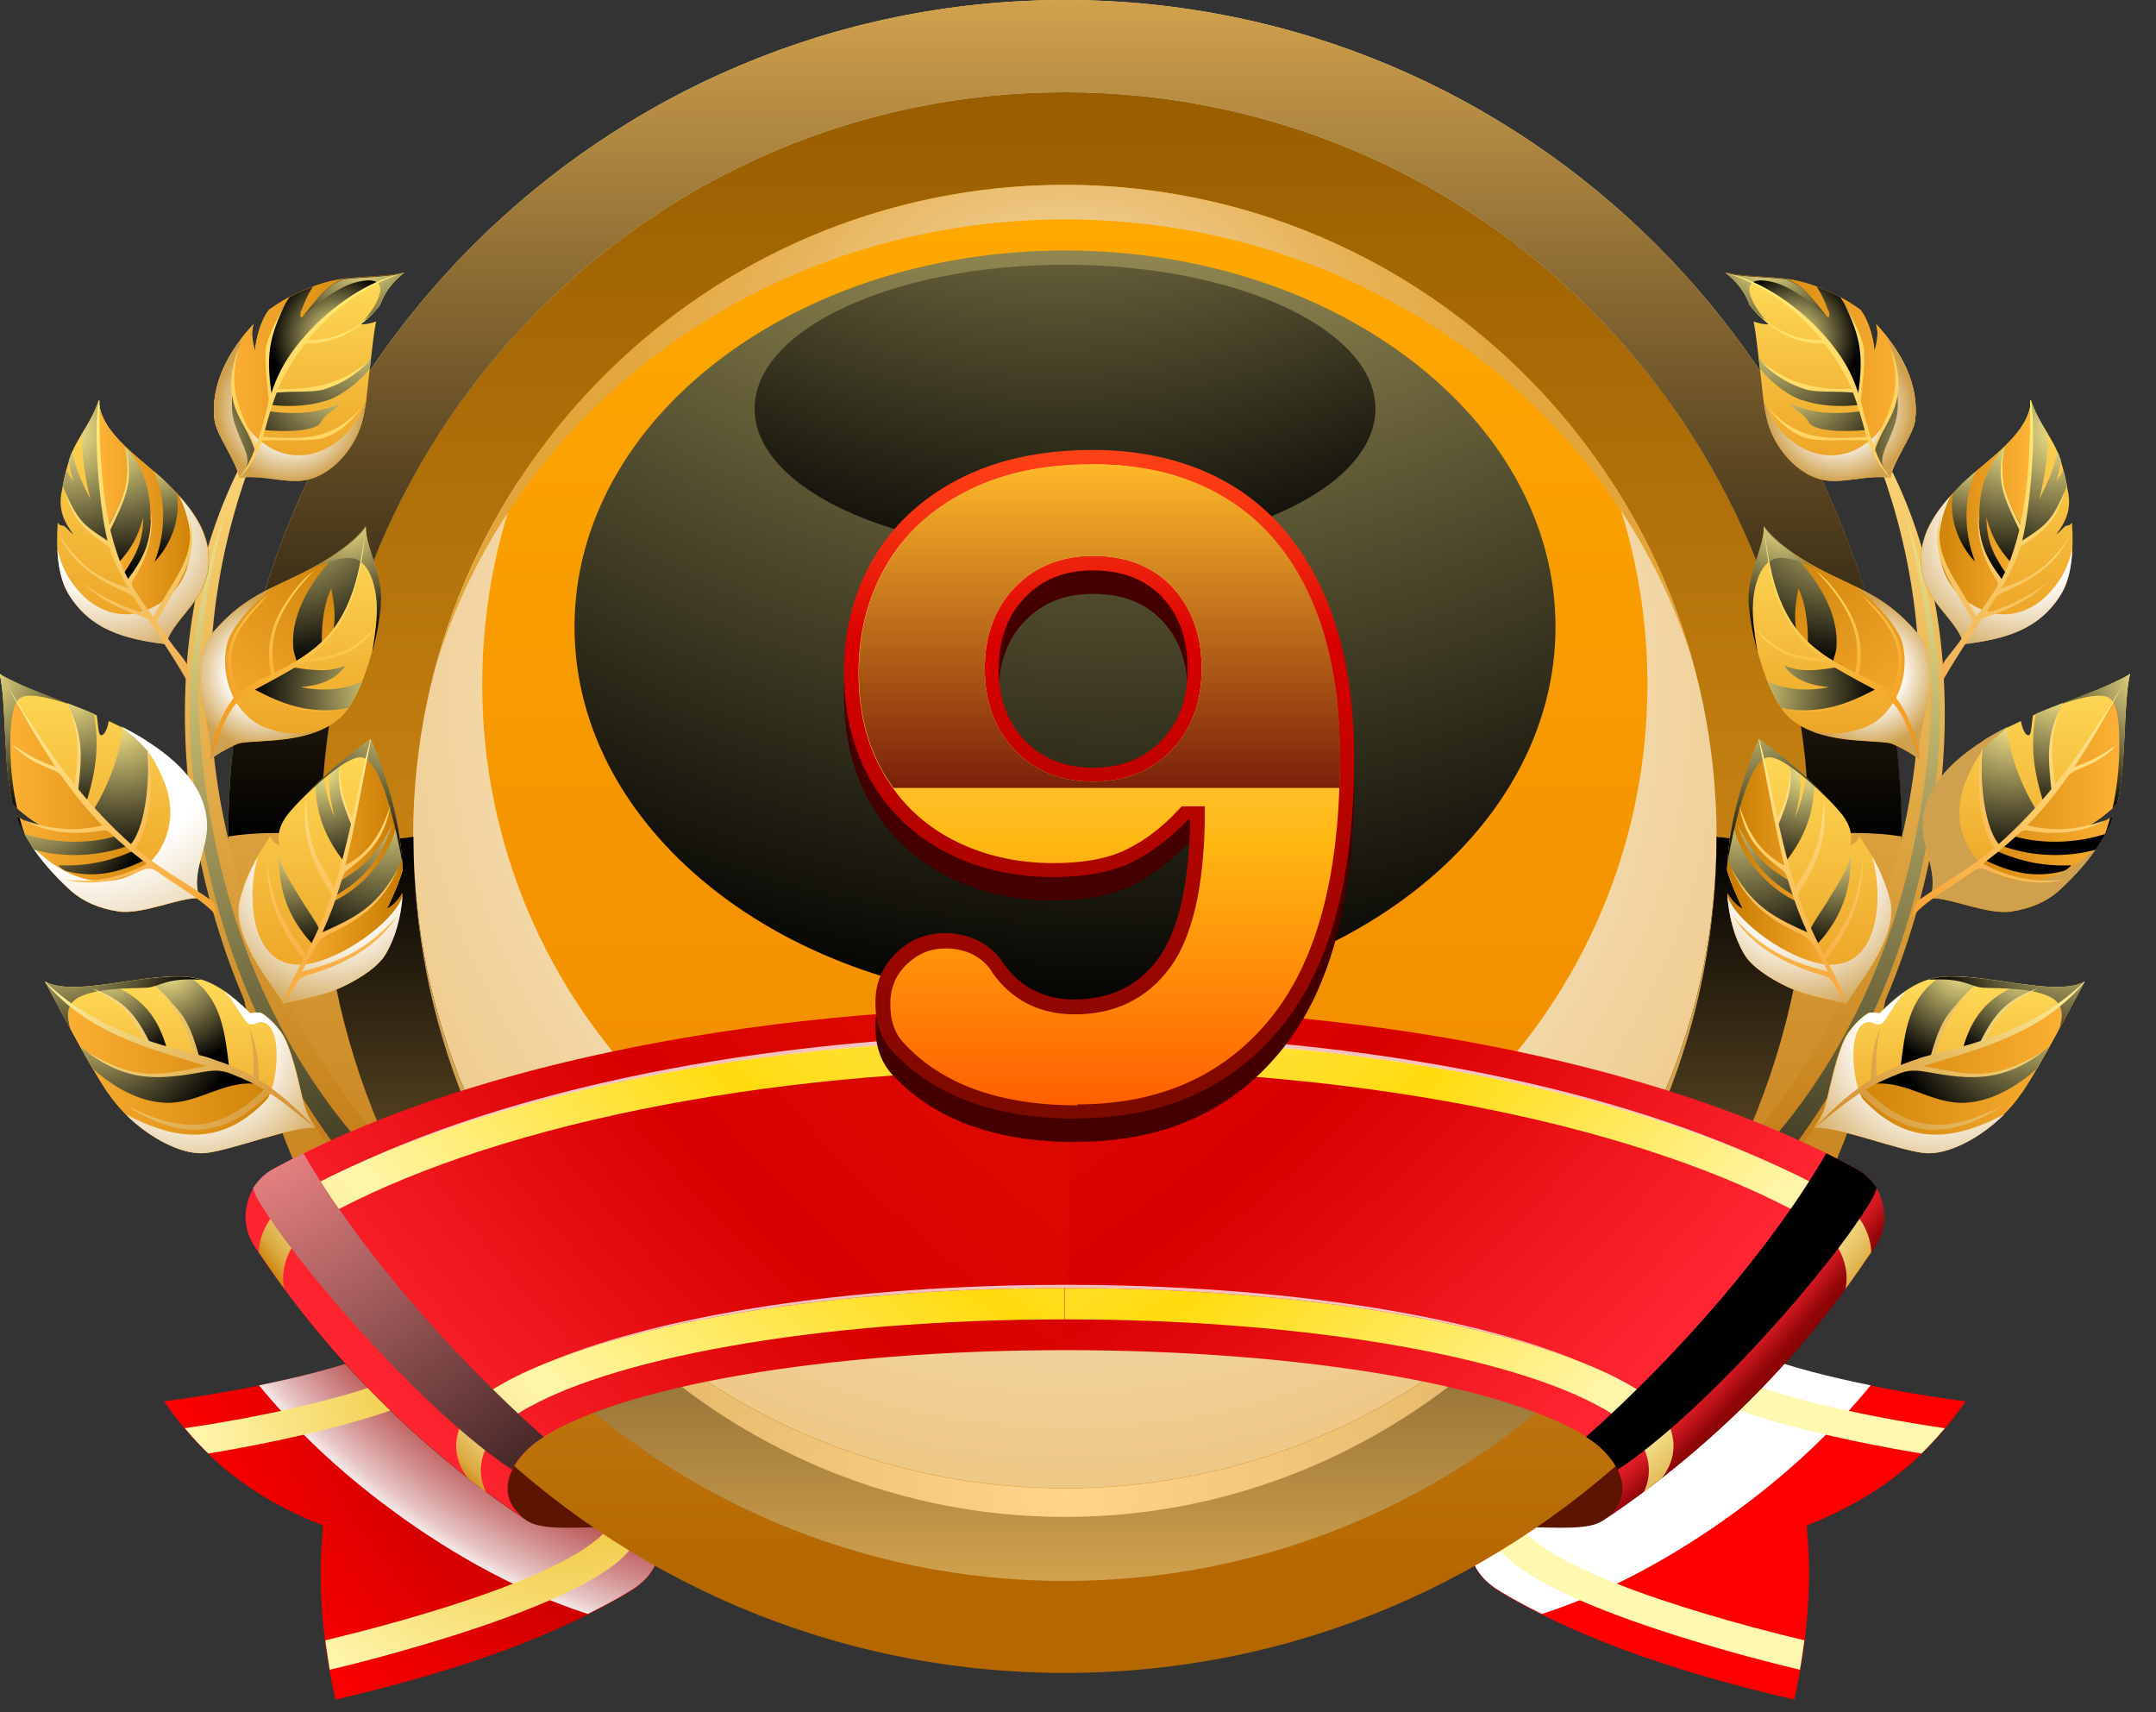 <svg width="68" height="54" viewBox="0 0 68 54" fill="none" xmlns="http://www.w3.org/2000/svg">
<rect x="0" y="0" width="68" height="54" fill="#333333" stroke="none"/>
<g clip-path="url(#clip0_248_12686)">
<path fill-rule="evenodd" clip-rule="evenodd" d="M5.19 44.19C6.31 44.06 13.53 43 13.53 41.3C13.53 41.09 13.42 40.88 13.2 40.67C16.61 42.95 18.19 44.34 20.44 47.76C20.75 48.23 20.87 48.73 20.73 49.2C20.61 49.57 20.33 49.92 19.83 50.22C17.08 51.85 13.69 52.88 10.58 53.6C10.16 51.75 10.01 49.91 10.19 48.11C7.96 47.24 6.41 45.99 5.18 44.2L5.19 44.19Z" fill="url(#paint0_radial_248_12686)"/>
<path style="mix-blend-mode:multiply" fill-rule="evenodd" clip-rule="evenodd" d="M13.53 41.29C13.53 42.38 10.59 43.2 8.17 43.69C9.27 45.04 10.68 46.39 12.34 47.61C14.42 49.15 16.58 50.27 18.54 50.9C18.98 50.68 19.42 50.45 19.83 50.2C20.33 49.91 20.61 49.56 20.73 49.18C20.87 48.71 20.75 48.21 20.44 47.74C18.18 44.32 16.6 42.93 13.2 40.65C13.42 40.85 13.53 41.06 13.53 41.28V41.29Z" fill="url(#paint1_radial_248_12686)"/>
<path fill-rule="evenodd" clip-rule="evenodd" d="M19.42 47.76C18.98 49.46 12.75 51.14 10.26 51.73C10.3 52.04 10.35 52.35 10.4 52.66C12.64 52.13 19.56 50.28 20.08 48.47C20.21 48.03 20.09 47.55 19.79 47.11L19.13 46.47C19.42 46.89 19.54 47.34 19.42 47.76ZM6.57 45.84C8.53 45.52 14.74 44.35 14.84 42.74C14.87 42.48 14.75 42.22 14.52 41.97L13.86 41.33C14.09 41.56 14.2 41.79 14.19 42.03C14.14 43.7 7.36 44.83 5.83 45.04C6.07 45.33 6.32 45.6 6.58 45.85L6.57 45.84Z" fill="url(#paint2_radial_248_12686)"/>
<path fill-rule="evenodd" clip-rule="evenodd" d="M16.62 47.96C17.57 48.6 21.02 47.46 20.73 49.19C20.87 48.72 20.75 48.22 20.44 47.75C18.18 44.33 15.26 41.38 11.85 39.11C12.07 39.31 12.18 39.52 12.18 39.74C12.18 40.45 11 41.01 9.55 41.43C11.55 43.96 13.93 46.17 16.62 47.96Z" fill="#5B1500"/>
<path fill-rule="evenodd" clip-rule="evenodd" d="M61.98 44.19C60.86 44.06 53.64 43 53.64 41.3C53.64 41.09 53.75 40.88 53.97 40.67C50.56 42.95 48.98 44.34 46.73 47.76C46.42 48.23 46.3 48.73 46.44 49.2C46.56 49.57 46.84 49.92 47.34 50.22C50.09 51.85 53.48 52.88 56.59 53.6C57.01 51.75 57.16 49.91 56.98 48.11C59.21 47.24 60.76 45.99 61.99 44.2L61.98 44.19Z" fill="url(#paint3_radial_248_12686)"/>
<path style="mix-blend-mode:multiply" fill-rule="evenodd" clip-rule="evenodd" d="M53.64 41.29C53.64 42.38 56.58 43.2 59 43.69C57.9 45.04 56.49 46.39 54.83 47.61C52.75 49.15 50.59 50.27 48.63 50.9C48.19 50.68 47.75 50.45 47.34 50.2C46.84 49.91 46.56 49.56 46.44 49.18C46.3 48.71 46.42 48.21 46.73 47.74C48.99 44.32 50.57 42.93 53.97 40.65C53.75 40.85 53.64 41.06 53.64 41.28V41.29Z" fill="url(#paint4_radial_248_12686)"/>
<path fill-rule="evenodd" clip-rule="evenodd" d="M47.75 47.76C48.19 49.46 54.42 51.14 56.91 51.73C56.87 52.04 56.82 52.35 56.77 52.66C54.53 52.13 47.61 50.28 47.09 48.47C46.96 48.03 47.08 47.55 47.38 47.11L48.04 46.47C47.75 46.89 47.63 47.34 47.75 47.76ZM60.6 45.84C58.64 45.52 52.43 44.35 52.33 42.74C52.3 42.48 52.42 42.22 52.65 41.97L53.31 41.33C53.08 41.56 52.97 41.79 52.98 42.03C53.03 43.7 59.81 44.83 61.34 45.04C61.1 45.33 60.85 45.6 60.59 45.85L60.6 45.84Z" fill="url(#paint5_radial_248_12686)"/>
<path fill-rule="evenodd" clip-rule="evenodd" d="M50.55 47.96C49.6 48.6 46.15 47.46 46.44 49.19C46.3 48.72 46.42 48.22 46.73 47.75C48.99 44.33 51.91 41.38 55.32 39.11C55.1 39.31 54.99 39.52 54.99 39.74C54.99 40.45 56.17 41.01 57.62 41.43C55.62 43.96 53.24 46.17 50.55 47.96Z" fill="#5B1500"/>
<path fill-rule="evenodd" clip-rule="evenodd" d="M33.59 4.93C45.44 4.93 55.04 14.53 55.04 26.38C55.04 38.23 45.44 47.83 33.59 47.83C21.74 47.83 12.14 38.23 12.14 26.38C12.14 14.53 21.74 4.93 33.59 4.93Z" fill="url(#paint6_linear_248_12686)"/>
<path style="mix-blend-mode:multiply" fill-rule="evenodd" clip-rule="evenodd" d="M33.59 39.95C43.74 39.95 51.96 31.72 51.96 21.58C51.96 18.99 51.42 16.53 50.46 14.29C52.95 17.72 54.42 21.95 54.42 26.51C54.42 38.02 45.09 47.34 33.59 47.34C22.09 47.34 12.75 38.02 12.75 26.51C12.75 21.94 14.22 17.72 16.71 14.29C15.74 16.52 15.21 18.99 15.21 21.58C15.21 31.73 23.44 39.95 33.58 39.95H33.59Z" fill="url(#paint7_radial_248_12686)"/>
<path fill-rule="evenodd" clip-rule="evenodd" d="M33.59 5.83C44.94 5.83 54.14 15.03 54.14 26.38C54.14 37.73 44.94 46.93 33.59 46.93C22.24 46.93 13.03 37.73 13.03 26.38C13.03 15.03 22.23 5.83 33.59 5.83ZM57.06 26.38C57.06 13.42 46.55 2.91 33.59 2.91C20.63 2.91 10.12 13.42 10.12 26.38C10.12 39.34 20.63 49.85 33.59 49.85C46.55 49.85 57.06 39.34 57.06 26.38Z" fill="url(#paint8_linear_248_12686)"/>
<path fill-rule="evenodd" clip-rule="evenodd" d="M33.59 49.85C46.55 49.85 57.06 39.34 57.06 26.38C57.06 13.42 46.55 2.91 33.59 2.91C20.63 2.91 10.12 13.42 10.12 26.38C10.12 39.34 20.63 49.85 33.59 49.85ZM59.97 26.38C59.97 40.95 48.16 52.76 33.59 52.76C19.02 52.76 7.2 40.95 7.2 26.38C7.2 11.81 19.01 0 33.59 0C48.17 0 59.97 11.81 59.97 26.38Z" fill="url(#paint9_linear_248_12686)"/>
<path style="mix-blend-mode:screen" fill-rule="evenodd" clip-rule="evenodd" d="M33.59 46.94C22.24 46.94 13.04 37.74 13.04 26.39C12.61 26.46 12.11 26.49 11.58 26.49C11.05 26.49 10.55 26.45 10.12 26.39C10.12 39.35 20.63 49.86 33.59 49.86C46.55 49.86 57.06 39.35 57.06 26.39C56.63 26.46 56.13 26.49 55.6 26.49C55.07 26.49 54.57 26.45 54.14 26.39C54.14 37.74 44.94 46.94 33.59 46.94Z" fill="url(#paint10_linear_248_12686)"/>
<path style="mix-blend-mode:screen" fill-rule="evenodd" clip-rule="evenodd" d="M10.12 26.38C10.12 13.42 20.62 2.91 33.59 2.91C46.56 2.91 57.06 13.42 57.06 26.38C57.49 26.31 57.99 26.27 58.52 26.27C59.05 26.27 59.55 26.31 59.98 26.38C59.97 11.81 48.16 0 33.59 0C19.02 0 7.2 11.81 7.2 26.38C7.63 26.31 8.13 26.27 8.66 26.27C9.19 26.27 9.69 26.31 10.12 26.38Z" fill="url(#paint11_linear_248_12686)"/>
<path style="mix-blend-mode:screen" fill-rule="evenodd" clip-rule="evenodd" d="M33.59 46.94C22.24 46.94 13.04 37.74 13.04 26.39C13.04 38.24 22.24 47.84 33.59 47.84C44.94 47.84 54.14 38.24 54.14 26.39C54.14 37.74 44.94 46.94 33.59 46.94Z" fill="url(#paint12_radial_248_12686)"/>
<path style="mix-blend-mode:multiply" fill-rule="evenodd" clip-rule="evenodd" d="M33.59 6.92C42.97 6.92 50.89 12.81 53.4 20.89C51 12.21 43.04 5.83 33.59 5.83C24.14 5.83 16.18 12.21 13.78 20.89C16.3 12.82 24.21 6.92 33.59 6.92Z" fill="url(#paint13_radial_248_12686)"/>
<path style="mix-blend-mode:screen" fill-rule="evenodd" clip-rule="evenodd" d="M33.59 31.64C42.13 31.64 49.06 26.33 49.06 19.77C49.06 13.21 42.13 7.9 33.59 7.9C25.05 7.9 18.12 13.21 18.12 19.77C18.12 26.33 25.05 31.64 33.59 31.64Z" fill="url(#paint14_radial_248_12686)"/>
<path style="mix-blend-mode:screen" fill-rule="evenodd" clip-rule="evenodd" d="M33.59 17.43C39 17.43 43.38 15.4 43.38 12.89C43.38 10.38 39 8.35 33.59 8.35C28.18 8.35 23.8 10.38 23.8 12.89C23.8 15.4 28.18 17.43 33.59 17.43Z" fill="url(#paint15_radial_248_12686)"/>
<path fill-rule="evenodd" clip-rule="evenodd" d="M16.86 42.02C13.07 39.74 10.09 36.45 8.18 32.58C5.28 26.68 4.71 18.61 8.51 13.14C5.94 18.74 5.82 25.41 9.31 32.01C11.21 35.59 14.07 38.62 17.68 40.68C18.06 40.9 18.19 41.38 17.97 41.76C17.75 42.14 17.27 42.27 16.89 42.05C16.88 42.05 16.86 42.03 16.85 42.03L16.86 42.02Z" fill="url(#paint16_linear_248_12686)"/>
<path style="mix-blend-mode:screen" fill-rule="evenodd" clip-rule="evenodd" d="M14.17 39.86C12.18 38.23 10.95 36.84 9.57 34.67C7.61 31.58 6.49 28.2 6.1 24.57C5.74 21.23 6.2 18.98 7.14 15.97C6.36 19.13 6.04 21.4 6.44 24.49C6.9 28.07 8.02 31.4 10.03 34.33C11.51 36.49 12.85 37.5 14.64 39.27C15.02 39.65 15.01 39.83 14.91 39.95C14.8 40.1 14.53 40.15 14.17 39.85V39.86Z" fill="url(#paint17_radial_248_12686)"/>
<path fill-rule="evenodd" clip-rule="evenodd" d="M3.72 28.74C3.17 28.67 2.6 28.44 2.19 28.05C1.39 27.3 0.83 26.56 0.52 25.74C0.8 25.92 1.07 26.03 1.45 26.13C1.1 25.96 0.67 25.63 0.4 25.36C0.4 25.33 0.39 25.31 0.38 25.28C0.11 24.14 0.2 22.14 -0.01 21.26C0.77 21.71 1.72 22.01 2.64 22.39C2.78 22.45 2.91 22.5 3.05 22.56C3.08 22.73 3.09 22.92 3.12 23.08C3.15 23.25 3.25 23.2 3.32 23.08C3.38 22.98 3.41 22.85 3.43 22.74C4.97 23.45 6.48 24.49 6.52 26.01C6.54 26.83 6.03 27.45 6.27 28.33C5.63 28.31 4.51 28.86 3.71 28.75L3.72 28.74Z" fill="url(#paint18_linear_248_12686)"/>
<path fill-rule="evenodd" clip-rule="evenodd" d="M3.64 26.32C2.06 24.79 1.13 23.12 0 21.26C0.21 22.14 0.11 24.14 0.39 25.28C0.39 25.31 0.4 25.33 0.41 25.36C0.68 25.63 1.11 25.96 1.46 26.13C1.08 26.04 0.82 25.93 0.53 25.74C0.83 26.56 1.39 27.3 2.2 28.05C2.62 28.44 3.18 28.66 3.73 28.74C4.52 28.85 5.65 28.3 6.29 28.32C5.3 27.65 4.52 27.16 3.65 26.32H3.64Z" fill="url(#paint19_linear_248_12686)"/>
<path style="mix-blend-mode:screen" fill-rule="evenodd" clip-rule="evenodd" d="M0.33 23.19C0.34 22.64 0.43 22.11 0.68 21.99C1.02 21.83 1.86 22.09 2.46 22.31C1.6 21.97 0.72 21.68 -0.01 21.26C0.2 22.14 0.1 24.14 0.38 25.28C0.38 25.31 0.39 25.33 0.4 25.36C0.44 25.4 0.49 25.45 0.54 25.49C0.37 24.74 0.31 23.96 0.33 23.19ZM0.52 25.74C0.59 25.94 0.68 26.14 0.79 26.34C0.72 26.16 0.67 25.99 0.62 25.8C0.59 25.78 0.56 25.76 0.52 25.74Z" fill="url(#paint20_radial_248_12686)"/>
<path style="mix-blend-mode:screen" fill-rule="evenodd" clip-rule="evenodd" d="M2.71 25.34C3.03 24.32 3.14 23.53 2.96 22.51C2.86 22.47 2.75 22.42 2.65 22.38C2.47 22.31 2.29 22.24 2.11 22.17C2.6 23.09 2.51 24.44 2.35 24.9C2.46 25.05 2.58 25.2 2.7 25.34H2.71Z" fill="url(#paint21_radial_248_12686)"/>
<path style="mix-blend-mode:screen" fill-rule="evenodd" clip-rule="evenodd" d="M3.88 22.94C3.78 23.92 3.31 24.98 2.92 25.58C3.29 25.99 3.69 26.36 4.12 26.73C4.74 25.88 4.75 24.38 4.61 23.35C4.38 23.2 4.13 23.07 3.88 22.94Z" fill="url(#paint22_radial_248_12686)"/>
<path style="mix-blend-mode:multiply" fill-rule="evenodd" clip-rule="evenodd" d="M5.17 24.63C6.14 27.01 3.41 29.2 0.97 26.64C1.28 27.12 1.69 27.59 2.19 28.05C2.61 28.44 3.17 28.66 3.72 28.74C4.51 28.85 5.64 28.3 6.28 28.32C6.04 27.44 6.55 26.82 6.53 26C6.49 24.6 5.2 23.61 3.8 22.9C4.47 23.43 4.79 23.7 5.17 24.64V24.63Z" fill="url(#paint23_radial_248_12686)"/>
<path style="mix-blend-mode:screen" fill-rule="evenodd" clip-rule="evenodd" d="M1.08 26.8C2.03 27.06 3.13 27.01 4.04 26.67C3.92 26.57 3.81 26.47 3.69 26.36C2.74 26.65 1.62 26.58 0.77 26.3C0.86 26.47 0.96 26.63 1.07 26.8H1.08ZM4.22 26.83C3.39 27.19 2.7 27.32 1.84 27.29C1.91 27.36 1.99 27.44 2.09 27.47C2.99 27.71 3.79 27.51 4.57 27.12C4.45 27.02 4.33 26.92 4.22 26.83Z" fill="url(#paint24_radial_248_12686)"/>
<path fill-rule="evenodd" clip-rule="evenodd" d="M0 21.26C0.77 22.51 1.48 23.66 2.35 24.74C2.48 23.82 2.52 23.32 2.21 22.38C2.64 23.27 2.57 23.95 2.47 24.89C2.96 25.48 3.5 26.06 4.13 26.62C4.65 25.99 4.73 24.32 4.64 23.55C4.86 24.26 4.8 26.07 4.27 26.74C5.02 27.39 5.85 27.82 6.64 28.38C6.79 28.49 6.85 28.79 6.84 28.89C6.37 28.35 5.53 27.91 4.93 27.47C4.81 27.38 4.66 27.37 4.52 27.43C3.73 27.79 2.86 27.95 2.06 27.74C2.9 27.85 3.78 27.7 4.63 27.24C4.45 27.1 4.28 26.97 4.11 26.83C3.88 26.64 3.67 26.45 3.46 26.26C3.4 26.2 3.32 26.18 3.23 26.19C2.37 26.35 1.45 26.27 0.75 25.86C1.57 26.16 2.36 26.24 3.23 26.03C2.75 25.55 2.34 25.04 1.97 24.51C1.9 24.41 1.82 24.35 1.71 24.3C1.18 24.09 0.8 23.91 0.38 23.48C0.94 23.85 1.15 23.97 1.75 24.19C1.14 23.28 0.61 22.3 0.01 21.25H0V21.26Z" fill="url(#paint25_linear_248_12686)"/>
<path fill-rule="evenodd" clip-rule="evenodd" d="M12.15 30.11C12.48 29.55 12.65 28.88 12.69 28.17C12.55 28.41 12.37 28.59 12.2 28.67C12.31 28.47 12.59 27.84 12.7 27.45C12.65 26.01 12.19 24.47 11.69 23.31C10.86 23.92 9.94 24.69 9.17 25.57C8.88 25.9 8.72 26.24 8.81 26.66C8.64 26.58 8.55 26.48 8.53 26.37C8.08 27.01 7.73 27.69 7.56 28.38C7.44 28.87 7.59 29.41 7.87 29.97C8.15 30.53 8.58 31.09 8.94 31.65C9.45 31.51 10.19 31.41 10.8 31.12C11.41 30.83 11.94 30.46 12.15 30.1V30.11Z" fill="url(#paint26_linear_248_12686)"/>
<path fill-rule="evenodd" clip-rule="evenodd" d="M11.69 23.3C12.2 24.46 12.65 26 12.7 27.44C12.59 27.83 12.31 28.45 12.2 28.66C12.37 28.58 12.55 28.4 12.69 28.16C12.64 28.88 12.48 29.55 12.15 30.1C11.94 30.46 11.41 30.83 10.8 31.12C10.19 31.41 9.45 31.51 8.94 31.65C9.43 30.51 10.06 29.61 10.46 28.48C11.01 26.89 11.34 25.06 11.69 23.31V23.3Z" fill="url(#paint27_linear_248_12686)"/>
<path style="mix-blend-mode:multiply" fill-rule="evenodd" clip-rule="evenodd" d="M9.87 30.37C11.06 30.09 12.53 28.93 12.7 28.23C12.65 28.92 12.48 29.56 12.16 30.1C11.95 30.46 11.42 30.83 10.81 31.12C10.2 31.41 9.46 31.51 8.95 31.65C8.59 31.09 8.15 30.53 7.88 29.97C7.6 29.41 7.45 28.87 7.57 28.38C7.69 27.91 7.88 27.45 8.14 27C7.75 28.25 7.87 30.83 9.88 30.37H9.87Z" fill="url(#paint28_radial_248_12686)"/>
<path style="mix-blend-mode:screen" fill-rule="evenodd" clip-rule="evenodd" d="M10.21 24.51C10.28 24.99 10.37 25.34 10.55 25.77C10.42 25.24 10.34 24.82 10.41 24.33C10.52 24.23 10.63 24.14 10.74 24.05C10.7 24.28 10.69 24.43 10.72 24.7C10.78 25.16 10.88 25.54 11.15 25.93C11.05 26.34 10.94 26.75 10.84 27.16C10.29 26.46 9.97 25.71 9.95 24.76C10.04 24.68 10.13 24.59 10.22 24.51H10.21Z" fill="url(#paint29_radial_248_12686)"/>
<path style="mix-blend-mode:screen" fill-rule="evenodd" clip-rule="evenodd" d="M10.48 28.44C11.41 28.03 12.34 26.99 12.52 25.94C12.6 26.33 12.65 26.73 12.68 27.12C12.13 28.35 11.46 28.93 9.96 29.52C10.17 29.14 10.29 28.82 10.47 28.43L10.48 28.44ZM11.69 27.32C11.32 27.78 10.99 27.99 10.51 28.3L10.66 27.83C11 27.61 11.26 27.46 11.55 27.18C11.9 26.83 12.15 26.44 12.38 25.99C12.19 26.54 11.99 26.94 11.69 27.32Z" fill="url(#paint30_radial_248_12686)"/>
<path style="mix-blend-mode:screen" fill-rule="evenodd" clip-rule="evenodd" d="M12.69 27.19C12.5 26.19 12.07 24.13 11.47 23.9C11.04 23.74 9.95 24.76 9.27 25.44C10.02 24.61 10.89 23.88 11.69 23.3C12.17 24.39 12.6 25.82 12.69 27.18V27.19Z" fill="url(#paint31_radial_248_12686)"/>
<path style="mix-blend-mode:screen" fill-rule="evenodd" clip-rule="evenodd" d="M10.09 29.34L9.86 29.78C9.07 28.94 8.78 28.01 8.8 27.01C8.96 27.56 9.24 27.93 9.56 28.47C9.76 28.8 9.91 28.97 10.09 29.34Z" fill="url(#paint32_radial_248_12686)"/>
<path fill-rule="evenodd" clip-rule="evenodd" d="M11.69 23.3C11.45 24.18 11.28 24.99 11.11 25.8C10.92 25.49 10.72 24.85 10.7 24.22C10.64 24.91 10.8 25.3 11.07 25.99C10.92 26.65 10.76 27.3 10.54 27.98C9.86 26.89 9.75 26.56 9.64 25.23C9.54 26.47 9.8 27.15 10.47 28.21C10.27 28.79 10.02 29.39 9.68 30.03C9.68 30.05 9.66 30.07 9.65 30.09C8.8 28.97 8.56 28.38 8.42 27.1C8.42 28.36 8.82 29.29 9.57 30.25C9.33 30.7 9.08 31.17 8.95 31.66C9.12 31.4 9.04 31.53 9.19 31.27C9.46 30.79 9.49 30.82 9.75 30.74C10.84 30.42 11.91 29.86 12.5 28.91C11.65 29.89 10.8 30.32 9.52 30.64C9.61 30.46 9.71 30.28 9.81 30.1C10.05 29.68 10.12 29.58 10.39 29.45C11.4 28.98 12.05 28.49 12.57 27.38C11.93 28.49 11.41 28.86 10.17 29.4C10.39 28.92 10.57 28.44 10.72 27.94C10.86 27.48 10.85 27.52 11.06 27.36C11.78 26.8 12.13 26.37 12.32 25.39C11.98 26.41 11.6 26.9 10.89 27.3C11.18 26.15 11.39 24.88 11.7 23.33L11.69 23.3Z" fill="url(#paint33_linear_248_12686)"/>
<path fill-rule="evenodd" clip-rule="evenodd" d="M5.23 20.32C5.53 19.35 6.75 18.87 6.57 17.37C6.47 16.59 5.98 15.94 5.28 15.25C4.6 14.57 3.13 13.69 3.12 12.61C2.83 13.45 2.42 13.79 2.19 14.48C2.09 14.79 2 15.17 1.93 15.59C1.88 15.91 1.93 16.21 2.08 16.49C2.14 16.61 2.22 16.72 2.31 16.85C2.24 16.81 2.09 16.64 2.04 16.6C2 16.57 1.94 16.58 1.9 16.56C1.87 16.54 1.84 16.51 1.82 16.48C1.76 17.33 1.83 18.18 2.15 18.71C2.84 19.86 3.92 20.15 5.22 20.31L5.23 20.32Z" fill="url(#paint34_linear_248_12686)"/>
<path style="mix-blend-mode:screen" fill-rule="evenodd" clip-rule="evenodd" d="M2.28 14.25C2.38 14.74 2.54 15.14 2.85 15.74C2.67 15.01 2.58 14.34 2.58 13.69C2.76 13.39 2.96 13.08 3.12 12.61C3.04 14.18 3.16 15.63 3.49 17.16C2.56 16.62 2.26 16.24 1.98 15.3C2.01 15.13 2.05 14.97 2.09 14.82C2.15 14.95 2.23 15.06 2.31 15.17C2.24 14.93 2.2 14.75 2.17 14.53C2.17 14.51 2.18 14.49 2.19 14.47C2.22 14.39 2.24 14.31 2.28 14.24V14.25Z" fill="url(#paint35_radial_248_12686)"/>
<path fill-rule="evenodd" clip-rule="evenodd" d="M3.62 17.51C3.12 16.17 3.05 13.26 3.12 12.61C3.12 13.68 4.6 14.56 5.28 15.25C5.97 15.94 6.47 16.59 6.57 17.37C6.75 18.87 5.53 19.35 5.23 20.32C4.67 19.32 3.98 18.5 3.62 17.51Z" fill="url(#paint36_linear_248_12686)"/>
<path style="mix-blend-mode:multiply" fill-rule="evenodd" clip-rule="evenodd" d="M4.55 19.27C6.15 18.68 6.31 16.98 5.65 15.64C6.14 16.19 6.48 16.74 6.56 17.37C6.74 18.87 5.52 19.35 5.22 20.32C3.92 20.15 2.85 19.87 2.15 18.72C1.94 18.36 1.83 17.87 1.81 17.32C1.94 17.84 2.1 18.21 2.48 18.64C3.05 19.3 3.85 19.53 4.55 19.27Z" fill="url(#paint37_radial_248_12686)"/>
<path style="mix-blend-mode:screen" fill-rule="evenodd" clip-rule="evenodd" d="M4.76 16.4C4.73 17.33 4.48 17.73 4.02 18.36C3.97 18.27 3.93 18.18 3.89 18.1C4.31 17.49 4.51 17.06 4.52 16.32C4.34 16.94 4.17 17.26 3.73 17.76C3.59 17.42 3.48 17.1 3.38 16.66C3.95 15.56 4.15 15.21 3.93 14.09C4.38 14.52 4.78 15.28 4.74 16.41L4.76 16.4Z" fill="url(#paint38_radial_248_12686)"/>
<path fill-rule="evenodd" clip-rule="evenodd" d="M3.12 12.61C2.94 13.52 3.11 15.91 3.39 17.05C2.57 16.53 2.44 16.38 2.02 15.43C2.29 16.32 2.56 16.63 3.23 17.1C3.54 17.31 3.41 17.18 3.54 17.53C3.67 17.86 3.85 18.2 4.05 18.55C2.97 18.21 2.44 17.73 1.88 16.89C2.31 17.77 2.97 18.21 3.84 18.62C4.05 18.72 4.14 18.71 4.26 18.9C4.35 19.04 4.44 19.19 4.54 19.33C4.17 19.25 3.15 18.86 2.52 18.31C3.17 18.94 3.83 19.23 4.66 19.51C4.86 19.81 5.78 21.2 5.93 21.55C6.03 20.72 5.81 21.02 4.95 19.6C5.56 18.38 6.4 17.63 5.93 16.17C6.24 17.62 5.5 18.16 4.84 19.45C4.66 19.23 4.44 18.92 4.24 18.6C4.16 18.47 4.12 18.41 4.21 18.27C4.64 17.6 4.83 16.96 4.77 16.15C4.77 17.11 4.55 17.56 4.04 18.26C3.78 17.78 3.61 17.24 3.48 16.71C3.9 15.82 4.23 15.25 3.99 14.24C4.08 15.36 3.91 15.62 3.45 16.55C3.16 15.2 3.12 13.68 3.14 12.64L3.12 12.61Z" fill="url(#paint39_linear_248_12686)"/>
<path style="mix-blend-mode:screen" fill-rule="evenodd" clip-rule="evenodd" d="M4.88 17.71C5.25 16.73 5.23 15.66 4.85 14.87C5.01 15 5.15 15.13 5.27 15.25C5.37 15.35 5.47 15.46 5.57 15.56C5.71 16.3 5.43 17.13 4.88 17.71Z" fill="url(#paint40_radial_248_12686)"/>
<path fill-rule="evenodd" clip-rule="evenodd" d="M7.54 15.07C7.5 14.61 6.84 13.73 6.77 13.27C6.62 12.12 7.23 11.04 8 10.22C7.91 10.51 7.97 10.79 8.05 11.08C8.07 10.71 8.24 10.1 8.49 9.78C9.17 9.27 10.12 8.88 10.9 8.79C11.53 8.72 12.18 8.73 12.75 8.6C12.35 8.92 12.13 9.23 11.99 9.62C11.8 9.87 11.64 9.99 11.37 10.23C11.58 10.23 11.71 10.19 11.86 10.14C11.78 10.56 11.73 11.07 11.65 11.74C11.58 12.27 11.56 12.82 11.41 13.34C11.16 14.21 10.34 15.17 9.35 15.17C8.71 15.17 8.18 14.98 7.54 15.07Z" fill="url(#paint41_linear_248_12686)"/>
<path fill-rule="evenodd" clip-rule="evenodd" d="M8 10.22C7.24 11.04 6.62 12.12 6.77 13.27C6.83 13.73 7.5 14.61 7.54 15.07C8.53 14.02 8.3 12.5 9.52 10.88C10.36 9.76 11.57 8.92 12.74 8.59C12.17 8.72 11.52 8.71 10.89 8.78C10.11 8.87 9.17 9.26 8.48 9.77C8.22 10.09 8.06 10.7 8.04 11.07C7.95 10.78 7.9 10.5 7.99 10.21L8 10.22Z" fill="url(#paint42_linear_248_12686)"/>
<path style="mix-blend-mode:multiply" fill-rule="evenodd" clip-rule="evenodd" d="M8.04 13.75C7.21 12.93 7.27 11.5 7.66 10.62C7.06 11.38 6.64 12.3 6.77 13.27C6.83 13.73 7.5 14.61 7.54 15.07C8.17 14.98 8.7 15.17 9.35 15.17C10.33 15.17 11.16 14.21 11.41 13.34C11.48 13.09 11.52 12.83 11.56 12.57C11.11 14.1 9.36 15.04 8.05 13.76L8.04 13.75Z" fill="url(#paint43_radial_248_12686)"/>
<path style="mix-blend-mode:screen" fill-rule="evenodd" clip-rule="evenodd" d="M9.51 9.79C9.62 9.48 9.71 9.29 9.87 9.04C9.62 9.13 9.37 9.24 9.13 9.37C8.46 10.38 8.27 11.36 8.58 12.6C9.23 10.66 10.79 9.19 12.74 8.6C12.17 8.73 11.52 8.72 10.89 8.79C10.87 8.79 10.86 8.79 10.84 8.79C10.29 9.02 10.04 9.37 9.55 9.98C9.52 10.02 9.47 10 9.47 9.95C9.47 9.9 9.48 9.84 9.5 9.79H9.51Z" fill="url(#paint44_radial_248_12686)"/>
<path style="mix-blend-mode:screen" fill-rule="evenodd" clip-rule="evenodd" d="M7.33 12.32C7.4 12.72 7.57 13.09 7.78 13.52C7.85 13.66 8.07 14.11 8.05 14.18C8.01 14.33 7.88 14.6 7.7 14.85C7.84 14.64 7.85 14.48 7.69 14.09C7.36 13.31 7.27 13.14 7.33 12.33V12.32Z" fill="url(#paint45_radial_248_12686)"/>
<path style="mix-blend-mode:screen" fill-rule="evenodd" clip-rule="evenodd" d="M10.34 12.62C10.74 12.49 11.29 12.09 11.66 11.63C11.68 11.51 11.69 11.4 11.7 11.29C11.43 11.61 11.14 11.79 10.73 12C9.98 12.37 9.52 12.31 8.71 12.29C8.65 12.46 8.59 12.61 8.54 12.77C9.21 12.85 9.83 12.79 10.34 12.62Z" fill="url(#paint46_radial_248_12686)"/>
<path style="mix-blend-mode:screen" fill-rule="evenodd" clip-rule="evenodd" d="M9.6 9.93C9.96 9.6 10.53 9.17 10.97 8.99C11.18 8.9 11.71 8.75 11.91 8.92C11.97 8.97 12.01 9.06 11.99 9.19C11.94 9.53 11.65 9.9 11.45 10.16C11.67 9.97 11.81 9.85 11.98 9.63C12.12 9.24 12.34 8.93 12.74 8.61C12.17 8.74 11.52 8.73 10.89 8.8C10.87 8.8 10.86 8.8 10.84 8.8C10.3 9.03 10.05 9.36 9.6 9.93Z" fill="url(#paint47_radial_248_12686)"/>
<path style="mix-blend-mode:screen" fill-rule="evenodd" clip-rule="evenodd" d="M8.47 12.98C8.42 13.18 8.36 13.37 8.3 13.56C8.57 13.59 9.7 13.67 10.06 13.39C10.14 13.33 10.12 13.27 10.26 13.13C10.4 12.99 10.58 12.91 10.71 12.74C9.99 13.04 9.34 13.08 8.46 12.97L8.47 12.98Z" fill="url(#paint48_radial_248_12686)"/>
<path fill-rule="evenodd" clip-rule="evenodd" d="M12.74 8.6C11.67 8.94 10.59 9.63 9.71 10.72C10.58 10.75 11.29 10.36 11.87 9.77C11.27 10.43 10.54 10.86 9.63 10.83C9.4 11.12 9.19 11.44 9 11.79C8.91 11.94 8.84 12.1 8.77 12.27C10.12 12.29 10.82 12.03 11.65 11.38C11.22 11.85 10.71 12.13 10.22 12.28C9.89 12.38 9.33 12.33 8.73 12.38C8.57 12.78 8.45 13.22 8.32 13.7C8.32 13.73 8.3 13.76 8.3 13.78C9.6 13.86 10.5 13.88 11.4 12.85C11.07 13.32 10.68 13.65 10.24 13.8C9.81 13.94 8.99 13.86 8.26 13.89C8.08 14.41 7.75 14.92 7.54 15.08C7.79 14.75 7.92 14.48 8.03 14.18C7.85 13.62 7.53 13.24 7.39 12.78C7.23 12.25 7.26 11.66 7.53 10.97C7.16 12.4 7.57 12.86 8.07 14.07C8.12 13.94 8.16 13.8 8.21 13.65C8.28 13.43 8.34 13.2 8.4 12.97C8.49 12.63 8.48 12.58 8.46 12.43C8.4 11.92 8.35 11.46 8.38 11.02C8.4 10.74 8.69 10.11 9.01 9.56C8.47 10.66 8.4 11.23 8.56 12.4C8.63 12.18 8.72 11.95 8.83 11.73C9.5 10.39 11.18 8.94 12.73 8.61L12.74 8.6Z" fill="url(#paint49_linear_248_12686)"/>
<path fill-rule="evenodd" clip-rule="evenodd" d="M6.61 23.96C6.65 23.75 6.64 23.53 6.61 23.3C6.47 22.38 5.96 20.81 6.74 19.92C7.61 18.93 8.32 18.66 9.36 18.16C10.05 17.83 11.07 17.25 11.53 16.61C11.53 17.29 12.05 18.06 12.01 18.96C11.97 19.93 11.46 21.96 10.74 22.63C9.8 23.48 8.18 23.32 7.56 23.44C7.44 23.46 6.81 23.79 6.62 23.97L6.61 23.96Z" fill="url(#paint50_linear_248_12686)"/>
<path style="mix-blend-mode:screen" fill-rule="evenodd" clip-rule="evenodd" d="M11.43 21.49C10.93 21.72 10.25 21.83 9.49 21.67C10.01 21.62 10.57 21.48 10.9 20.99C10.36 21.22 9.84 21.14 9.14 21.03C8.68 21.28 8.31 21.43 7.92 21.77C9.07 22.23 9.75 22.59 11 22.32C11.16 22.09 11.3 21.8 11.43 21.48V21.49Z" fill="url(#paint51_radial_248_12686)"/>
<path fill-rule="evenodd" clip-rule="evenodd" d="M7.93 21.67C8.47 21.27 9.1 21.03 9.66 20.66C11.19 19.64 11.41 17.81 11.53 16.61C11.07 17.25 10.05 17.83 9.36 18.16C8.31 18.66 7.6 18.93 6.74 19.92C5.96 20.81 6.47 22.39 6.61 23.3C6.65 23.53 6.66 23.75 6.61 23.96C6.89 23.03 7.12 22.27 7.93 21.67Z" fill="url(#paint52_linear_248_12686)"/>
<path style="mix-blend-mode:multiply" fill-rule="evenodd" clip-rule="evenodd" d="M8.45 22.98C7.33 22.59 6.9 21.23 7.18 20.24C7.3 19.82 7.9 19.09 8.6 18.52C7.93 18.85 7.38 19.19 6.74 19.92C5.96 20.81 6.47 22.39 6.61 23.3C6.65 23.53 6.66 23.75 6.61 23.96C6.81 23.78 7.44 23.45 7.55 23.43C8.07 23.33 9.31 23.43 10.25 22.95C9.67 23.16 9.16 23.22 8.44 22.97L8.45 22.98Z" fill="url(#paint53_radial_248_12686)"/>
<path style="mix-blend-mode:screen" fill-rule="evenodd" clip-rule="evenodd" d="M10.65 17.41C9.9 18.24 9.16 19.26 9.25 20.43C9.26 20.57 9.32 20.7 9.35 20.84C9.41 20.8 9.47 20.77 9.52 20.74C9.57 20.71 9.61 20.68 9.65 20.65C9.83 20.53 10 20.39 10.15 20.25C10.14 19.62 10.24 18.98 10.45 18.55C10.54 19.06 10.59 19.44 10.52 19.84C11.28 18.83 11.43 17.53 11.53 16.6C11.32 16.89 11 17.16 10.65 17.41Z" fill="url(#paint54_radial_248_12686)"/>
<path style="mix-blend-mode:screen" fill-rule="evenodd" clip-rule="evenodd" d="M9.8 17.94C10.19 17.79 10.68 17.57 11.06 17.6C11.66 17.64 11.85 18.52 11.88 19C11.91 19.54 11.82 20.05 11.74 20.57C11.9 19.97 12 19.37 12.02 18.97C12.06 18.07 11.54 17.29 11.54 16.62C11.17 17.13 10.44 17.61 9.81 17.95L9.8 17.94Z" fill="url(#paint55_radial_248_12686)"/>
<path fill-rule="evenodd" clip-rule="evenodd" d="M11.53 16.61C11.39 18.55 10.9 19.86 9.73 20.76C10.7 20.69 11.09 20.54 11.85 19.78L11.6 20.09C11.05 20.68 10.41 20.81 9.67 20.88C9.59 20.88 9.48 20.94 9.27 21.07C8.71 21.4 8.33 21.59 8.04 21.75C9 22.25 9.64 22.46 10.77 22.39C9.74 22.57 8.99 22.34 8.1 21.91C7.98 21.85 7.84 21.86 7.73 21.94C7.71 21.95 7.7 21.96 7.68 21.98C7.27 22.29 7.03 22.75 6.61 23.98C6.77 23.09 7.01 22.48 7.32 22.08C7.38 22 7.4 21.9 7.37 21.8C6.9 20.46 7.39 19.71 8.45 18.76C8.19 19.06 8.4 18.82 8.13 19.12C7.29 20.03 7.06 20.73 7.52 21.87C7.79 21.62 8.13 21.47 8.55 21.27C8.34 20.2 8.64 19.44 9.31 18.59C9.52 18.32 9.64 18.21 9.9 18C9.69 18.22 9.53 18.38 9.35 18.63C8.73 19.47 8.45 20.19 8.66 21.22C9.03 21.04 9.45 20.82 9.91 20.45C11.18 19.44 11.36 17.87 11.54 16.62L11.53 16.61Z" fill="url(#paint56_linear_248_12686)"/>
<path fill-rule="evenodd" clip-rule="evenodd" d="M6.51 36.36C5.6 36.48 4.16 35.59 3.41 34.47C2.73 33.45 1.92 31.86 1.43 30.96C2.37 31.45 4.49 30.68 5.93 30.81C6.49 30.86 7.07 31.13 7.89 31.95C8.02 31.94 8.2 31.92 8.23 31.94C8.39 32.02 8.84 32.39 9.04 32.86C9.33 33.54 9.5 34.51 9.61 34.89C9.68 35.11 9.78 35.31 9.96 35.57C9.22 35.52 7.39 36.25 6.52 36.36H6.51Z" fill="url(#paint57_linear_248_12686)"/>
<path style="mix-blend-mode:screen" fill-rule="evenodd" clip-rule="evenodd" d="M2.87 31.16C3.89 31.61 4.27 32.07 4.64 32.92C4.85 32.99 5.06 33.06 5.28 33.13C5 32.1 4.51 31.45 3.44 31.03C3.2 31.06 2.96 31.09 2.74 31.11C2.78 31.13 2.82 31.14 2.87 31.16Z" fill="url(#paint58_radial_248_12686)"/>
<path style="mix-blend-mode:screen" fill-rule="evenodd" clip-rule="evenodd" d="M4.99 31.18C5.66 31.75 5.96 32.49 6.18 33.31C6.34 33.36 6.5 33.41 6.66 33.47C6.85 33.54 7.04 33.61 7.23 33.68C7.09 32.56 7 31.49 5.98 30.81C5.96 30.81 5.95 30.81 5.93 30.81C5.51 30.77 5.03 30.81 4.55 30.87C4.71 30.96 4.86 31.06 5 31.17L4.99 31.18Z" fill="url(#paint59_radial_248_12686)"/>
<path fill-rule="evenodd" clip-rule="evenodd" d="M3.41 34.47C4.16 35.59 5.6 36.47 6.51 36.36C7.39 36.25 9.21 35.52 9.95 35.57C9 34.9 8.28 34.06 7.01 33.6C5.16 32.94 3.31 32.87 1.42 30.96C1.91 31.86 2.72 33.45 3.4 34.47H3.41Z" fill="url(#paint60_linear_248_12686)"/>
<path style="mix-blend-mode:multiply" fill-rule="evenodd" clip-rule="evenodd" d="M8.36 32.26C8.96 32.53 8.71 34.36 8.4 34.69C7.02 36.15 5.57 35.99 3.96 35.14C4.74 35.92 5.79 36.45 6.51 36.36C7.39 36.25 9.21 35.52 9.95 35.57C9.77 35.31 9.67 35.11 9.6 34.89C9.49 34.51 9.32 33.55 9.03 32.86C8.84 32.4 8.39 32.02 8.22 31.94C8.19 31.93 8.01 31.94 7.88 31.95C7.58 31.65 7.31 31.42 7.06 31.25C7.37 31.57 7.45 31.77 7.72 32.16C7.95 32.5 8.1 32.14 8.35 32.26H8.36Z" fill="url(#paint61_radial_248_12686)"/>
<path style="mix-blend-mode:screen" fill-rule="evenodd" clip-rule="evenodd" d="M2.23 32.47C2.1 32.09 2.06 31.66 2.51 31.44C3.11 31.15 4 31.18 4.62 31.15C5.02 31.13 5.24 30.82 6.35 30.9C6.2 30.85 6.06 30.83 5.92 30.81C4.48 30.69 2.36 31.45 1.42 30.96C1.64 31.36 1.92 31.9 2.23 32.46V32.47Z" fill="url(#paint62_radial_248_12686)"/>
<path style="mix-blend-mode:screen" fill-rule="evenodd" clip-rule="evenodd" d="M2.93 33.71C3.57 34.27 4.36 34.75 5.24 34.78C6.28 34.81 7.15 34.01 8.18 34.2C7.65 33.88 7.4 33.73 7.13 33.69C6.59 33.61 5.71 33.91 5.1 33.94C4.22 33.98 3.45 33.66 2.75 33.17C2.68 33.12 2.61 33.07 2.54 33.01C2.67 33.25 2.8 33.48 2.94 33.71H2.93Z" fill="url(#paint63_radial_248_12686)"/>
<path fill-rule="evenodd" clip-rule="evenodd" d="M1.43 30.96C2.41 31.91 3.53 32.43 4.53 32.77C4.09 31.88 3.8 31.65 2.88 31.16C3.87 31.53 4.23 31.91 4.7 32.83C5.22 33 5.71 33.12 6.11 33.22C5.9 32.48 5.71 32.02 4.99 31.17C5.41 31.62 5.66 31.85 5.85 32.18C6.03 32.49 6.14 32.83 6.27 33.27C6.43 33.31 6.58 33.35 6.7 33.4C7.19 33.56 7.6 33.73 7.99 33.95C8.01 33.26 7.99 33.03 7.86 32.38C8.09 32.99 8.16 33.39 8.16 34.05C8.73 34.4 9.27 34.87 9.94 35.57C9.4 35.15 9 34.79 8.51 34.48C7.04 35.93 5.71 35.95 4.01 34.88C5.72 35.73 6.92 35.75 8.33 34.36C8.04 34.19 7.71 34.03 7.3 33.87C7.07 33.78 6.87 33.72 6.38 33.81C4.99 34.06 4.03 34.13 2.73 33.17C4.29 34.08 4.9 33.94 6.51 33.62C4.64 33.05 2.77 32.58 1.42 30.97L1.43 30.96Z" fill="url(#paint64_linear_248_12686)"/>
<path fill-rule="evenodd" clip-rule="evenodd" d="M50.31 42.02C54.1 39.74 57.08 36.45 58.99 32.58C61.89 26.68 62.46 18.61 58.66 13.14C61.23 18.74 61.35 25.41 57.86 32.01C55.96 35.59 53.1 38.62 49.49 40.68C49.11 40.9 48.98 41.38 49.19 41.76C49.41 42.14 49.89 42.27 50.27 42.05C50.28 42.05 50.3 42.03 50.31 42.03V42.02Z" fill="url(#paint65_linear_248_12686)"/>
<path style="mix-blend-mode:screen" fill-rule="evenodd" clip-rule="evenodd" d="M53 39.86C54.99 38.23 56.22 36.84 57.6 34.67C59.56 31.58 60.68 28.2 61.07 24.57C61.43 21.23 60.97 18.98 60.03 15.97C60.81 19.13 61.13 21.4 60.73 24.49C60.27 28.07 59.15 31.4 57.14 34.33C55.66 36.49 54.32 37.5 52.53 39.27C52.15 39.65 52.16 39.83 52.26 39.95C52.37 40.1 52.64 40.15 53 39.85V39.86Z" fill="url(#paint66_radial_248_12686)"/>
<path fill-rule="evenodd" clip-rule="evenodd" d="M63.45 28.74C64 28.67 64.57 28.44 64.98 28.05C65.78 27.3 66.34 26.56 66.65 25.74C66.37 25.92 66.1 26.03 65.72 26.13C66.07 25.96 66.5 25.63 66.77 25.36C66.77 25.33 66.78 25.31 66.79 25.28C67.06 24.14 66.97 22.14 67.18 21.26C66.4 21.71 65.45 22.01 64.53 22.39C64.39 22.45 64.26 22.5 64.12 22.56C64.09 22.73 64.08 22.92 64.05 23.08C64.02 23.25 63.92 23.2 63.85 23.08C63.79 22.98 63.76 22.85 63.74 22.74C62.2 23.45 60.69 24.49 60.65 26.01C60.63 26.83 61.14 27.45 60.9 28.33C61.54 28.31 62.66 28.86 63.46 28.75L63.45 28.74Z" fill="url(#paint67_linear_248_12686)"/>
<path fill-rule="evenodd" clip-rule="evenodd" d="M63.53 26.32C65.11 24.79 66.04 23.12 67.17 21.26C66.96 22.14 67.06 24.14 66.78 25.28C66.78 25.31 66.77 25.33 66.76 25.36C66.49 25.63 66.06 25.96 65.71 26.13C66.09 26.04 66.35 25.93 66.64 25.74C66.34 26.56 65.78 27.3 64.97 28.05C64.55 28.44 63.99 28.66 63.44 28.74C62.65 28.85 61.52 28.3 60.88 28.32C61.87 27.65 62.65 27.16 63.52 26.32H63.53Z" fill="url(#paint68_linear_248_12686)"/>
<path style="mix-blend-mode:screen" fill-rule="evenodd" clip-rule="evenodd" d="M66.84 23.19C66.83 22.64 66.74 22.11 66.49 21.99C66.15 21.83 65.31 22.09 64.71 22.31C65.57 21.97 66.45 21.68 67.18 21.26C66.97 22.14 67.07 24.14 66.79 25.28C66.79 25.31 66.78 25.33 66.77 25.36C66.73 25.4 66.68 25.45 66.63 25.49C66.8 24.74 66.86 23.96 66.84 23.19ZM66.65 25.74C66.58 25.94 66.49 26.14 66.38 26.34C66.45 26.16 66.5 25.99 66.55 25.8C66.58 25.78 66.61 25.76 66.65 25.74Z" fill="url(#paint69_radial_248_12686)"/>
<path style="mix-blend-mode:screen" fill-rule="evenodd" clip-rule="evenodd" d="M64.46 25.34C64.14 24.32 64.03 23.53 64.21 22.51C64.31 22.47 64.42 22.42 64.52 22.38C64.7 22.31 64.88 22.24 65.06 22.17C64.57 23.09 64.66 24.44 64.81 24.9C64.7 25.05 64.58 25.2 64.46 25.34Z" fill="url(#paint70_radial_248_12686)"/>
<path style="mix-blend-mode:screen" fill-rule="evenodd" clip-rule="evenodd" d="M63.29 22.94C63.39 23.92 63.86 24.98 64.25 25.58C63.88 25.99 63.48 26.36 63.05 26.73C62.43 25.88 62.42 24.38 62.56 23.35C62.79 23.2 63.04 23.07 63.29 22.94Z" fill="url(#paint71_radial_248_12686)"/>
<path style="mix-blend-mode:multiply" fill-rule="evenodd" clip-rule="evenodd" d="M62 24.63C61.03 27.01 63.76 29.2 66.2 26.64C65.89 27.12 65.48 27.59 64.98 28.05C64.56 28.44 64 28.66 63.45 28.74C62.66 28.85 61.53 28.3 60.89 28.32C61.13 27.44 60.62 26.82 60.64 26C60.68 24.6 61.97 23.61 63.37 22.9C62.7 23.43 62.38 23.7 62 24.64V24.63Z" fill="url(#paint72_radial_248_12686)"/>
<path style="mix-blend-mode:screen" fill-rule="evenodd" clip-rule="evenodd" d="M66.09 26.8C65.14 27.06 64.04 27.01 63.13 26.67C63.25 26.57 63.36 26.47 63.48 26.36C64.43 26.65 65.55 26.58 66.4 26.3C66.31 26.47 66.21 26.63 66.1 26.8H66.09ZM62.95 26.83C63.78 27.19 64.47 27.32 65.33 27.29C65.26 27.36 65.18 27.44 65.08 27.47C64.18 27.71 63.38 27.51 62.6 27.12C62.72 27.02 62.84 26.92 62.95 26.83Z" fill="url(#paint73_radial_248_12686)"/>
<path fill-rule="evenodd" clip-rule="evenodd" d="M67.17 21.26C66.4 22.51 65.69 23.66 64.82 24.74C64.69 23.82 64.65 23.32 64.96 22.38C64.53 23.27 64.6 23.95 64.7 24.89C64.21 25.48 63.67 26.06 63.04 26.62C62.52 25.99 62.44 24.32 62.53 23.55C62.31 24.26 62.37 26.07 62.9 26.74C62.15 27.39 61.32 27.82 60.53 28.38C60.38 28.49 60.32 28.79 60.33 28.89C60.8 28.35 61.64 27.91 62.24 27.47C62.36 27.38 62.51 27.37 62.65 27.43C63.44 27.79 64.31 27.95 65.11 27.74C64.27 27.85 63.39 27.7 62.54 27.24C62.72 27.1 62.89 26.97 63.06 26.83C63.29 26.64 63.5 26.45 63.71 26.26C63.77 26.2 63.85 26.18 63.94 26.19C64.8 26.35 65.72 26.27 66.42 25.86C65.6 26.16 64.81 26.24 63.94 26.03C64.42 25.55 64.83 25.04 65.2 24.51C65.27 24.41 65.35 24.35 65.46 24.3C65.99 24.09 66.37 23.91 66.79 23.48C66.23 23.85 66.02 23.97 65.42 24.19C66.03 23.28 66.56 22.3 67.16 21.25L67.17 21.26Z" fill="url(#paint74_linear_248_12686)"/>
<path fill-rule="evenodd" clip-rule="evenodd" d="M55.02 30.11C54.69 29.55 54.52 28.88 54.48 28.17C54.62 28.41 54.8 28.59 54.97 28.67C54.86 28.47 54.58 27.84 54.47 27.45C54.52 26.01 54.98 24.47 55.48 23.31C56.31 23.92 57.23 24.69 58 25.57C58.29 25.9 58.45 26.24 58.36 26.66C58.53 26.58 58.62 26.48 58.64 26.37C59.09 27.01 59.44 27.69 59.61 28.38C59.73 28.87 59.58 29.41 59.3 29.97C59.02 30.53 58.59 31.09 58.23 31.65C57.72 31.51 56.98 31.41 56.37 31.12C55.76 30.83 55.23 30.46 55.02 30.1V30.11Z" fill="url(#paint75_linear_248_12686)"/>
<path fill-rule="evenodd" clip-rule="evenodd" d="M55.48 23.3C54.97 24.46 54.52 26 54.47 27.44C54.58 27.83 54.86 28.45 54.97 28.66C54.8 28.58 54.61 28.4 54.48 28.16C54.53 28.88 54.69 29.55 55.02 30.1C55.23 30.46 55.76 30.83 56.37 31.12C56.98 31.41 57.72 31.51 58.23 31.65C57.74 30.51 57.11 29.61 56.71 28.48C56.16 26.89 55.83 25.06 55.48 23.31V23.3Z" fill="url(#paint76_linear_248_12686)"/>
<path style="mix-blend-mode:multiply" fill-rule="evenodd" clip-rule="evenodd" d="M57.31 30.37C56.12 30.09 54.65 28.93 54.48 28.23C54.53 28.92 54.7 29.56 55.02 30.1C55.23 30.46 55.76 30.83 56.37 31.12C56.98 31.41 57.72 31.51 58.23 31.65C58.59 31.09 59.03 30.53 59.3 29.97C59.58 29.41 59.73 28.87 59.61 28.38C59.49 27.91 59.3 27.45 59.04 27C59.43 28.25 59.31 30.83 57.3 30.37H57.31Z" fill="url(#paint77_radial_248_12686)"/>
<path style="mix-blend-mode:screen" fill-rule="evenodd" clip-rule="evenodd" d="M56.96 24.51C56.89 24.99 56.8 25.34 56.62 25.77C56.75 25.24 56.83 24.82 56.76 24.33C56.65 24.23 56.54 24.14 56.43 24.05C56.47 24.28 56.48 24.43 56.45 24.7C56.39 25.16 56.29 25.54 56.02 25.93C56.12 26.34 56.23 26.75 56.33 27.16C56.88 26.46 57.2 25.71 57.22 24.76C57.13 24.68 57.04 24.59 56.95 24.51H56.96Z" fill="url(#paint78_radial_248_12686)"/>
<path style="mix-blend-mode:screen" fill-rule="evenodd" clip-rule="evenodd" d="M56.69 28.44C55.76 28.03 54.83 26.99 54.65 25.94C54.57 26.33 54.52 26.73 54.49 27.12C55.04 28.35 55.71 28.93 57.21 29.52C57 29.14 56.88 28.82 56.7 28.43L56.69 28.44ZM55.48 27.32C55.85 27.78 56.18 27.99 56.66 28.3L56.51 27.83C56.17 27.61 55.91 27.46 55.62 27.18C55.27 26.83 55.02 26.44 54.79 25.99C54.98 26.54 55.18 26.94 55.48 27.32Z" fill="url(#paint79_radial_248_12686)"/>
<path style="mix-blend-mode:screen" fill-rule="evenodd" clip-rule="evenodd" d="M54.48 27.19C54.67 26.19 55.1 24.13 55.7 23.9C56.13 23.74 57.22 24.76 57.9 25.44C57.15 24.61 56.28 23.88 55.48 23.3C55 24.39 54.57 25.82 54.48 27.18V27.19Z" fill="url(#paint80_radial_248_12686)"/>
<path style="mix-blend-mode:screen" fill-rule="evenodd" clip-rule="evenodd" d="M57.08 29.34L57.31 29.78C58.1 28.94 58.39 28.01 58.37 27.01C58.21 27.56 57.93 27.93 57.61 28.47C57.41 28.8 57.26 28.97 57.08 29.34Z" fill="url(#paint81_radial_248_12686)"/>
<path fill-rule="evenodd" clip-rule="evenodd" d="M55.48 23.3C55.72 24.18 55.89 24.99 56.06 25.8C56.25 25.49 56.45 24.85 56.47 24.22C56.53 24.91 56.37 25.3 56.1 25.99C56.25 26.65 56.41 27.3 56.63 27.98C57.31 26.89 57.42 26.56 57.53 25.23C57.63 26.47 57.37 27.15 56.7 28.21C56.9 28.79 57.15 29.39 57.49 30.03C57.49 30.05 57.51 30.07 57.52 30.09C58.37 28.97 58.61 28.38 58.75 27.1C58.75 28.36 58.35 29.29 57.6 30.25C57.84 30.7 58.09 31.17 58.22 31.66C58.05 31.4 58.13 31.53 57.98 31.27C57.71 30.79 57.68 30.82 57.42 30.74C56.33 30.42 55.26 29.86 54.67 28.91C55.52 29.89 56.37 30.32 57.65 30.64C57.56 30.46 57.46 30.28 57.36 30.1C57.12 29.68 57.05 29.58 56.78 29.45C55.77 28.98 55.12 28.49 54.6 27.38C55.24 28.49 55.76 28.86 57 29.4C56.78 28.92 56.6 28.44 56.45 27.94C56.31 27.48 56.32 27.52 56.11 27.36C55.39 26.8 55.04 26.37 54.85 25.39C55.19 26.41 55.57 26.9 56.28 27.3C55.99 26.15 55.78 24.88 55.47 23.33L55.48 23.3Z" fill="url(#paint82_linear_248_12686)"/>
<path fill-rule="evenodd" clip-rule="evenodd" d="M61.94 20.32C61.64 19.35 60.42 18.87 60.6 17.37C60.7 16.59 61.19 15.94 61.89 15.25C62.57 14.57 64.04 13.69 64.05 12.61C64.34 13.45 64.75 13.79 64.98 14.48C65.08 14.79 65.17 15.17 65.24 15.59C65.29 15.91 65.24 16.21 65.09 16.49C65.03 16.61 64.95 16.72 64.86 16.85C64.93 16.81 65.08 16.64 65.13 16.6C65.17 16.57 65.23 16.58 65.27 16.56C65.3 16.54 65.33 16.51 65.35 16.48C65.41 17.33 65.34 18.18 65.02 18.71C64.33 19.86 63.25 20.15 61.95 20.31L61.94 20.32Z" fill="url(#paint83_linear_248_12686)"/>
<path style="mix-blend-mode:screen" fill-rule="evenodd" clip-rule="evenodd" d="M64.89 14.25C64.79 14.74 64.63 15.14 64.32 15.74C64.5 15.01 64.59 14.34 64.59 13.69C64.41 13.39 64.21 13.08 64.05 12.61C64.13 14.18 64.01 15.63 63.68 17.16C64.61 16.62 64.91 16.24 65.19 15.3C65.16 15.13 65.12 14.97 65.08 14.82C65.02 14.95 64.94 15.06 64.86 15.17C64.93 14.93 64.97 14.75 65 14.53C65 14.51 64.99 14.49 64.98 14.47C64.95 14.39 64.93 14.31 64.89 14.24V14.25Z" fill="url(#paint84_radial_248_12686)"/>
<path fill-rule="evenodd" clip-rule="evenodd" d="M63.56 17.51C64.06 16.17 64.13 13.26 64.06 12.61C64.06 13.68 62.58 14.56 61.9 15.25C61.21 15.94 60.71 16.59 60.61 17.37C60.43 18.87 61.65 19.35 61.95 20.32C62.51 19.32 63.2 18.5 63.56 17.51Z" fill="url(#paint85_linear_248_12686)"/>
<path style="mix-blend-mode:multiply" fill-rule="evenodd" clip-rule="evenodd" d="M62.62 19.27C61.02 18.68 60.86 16.98 61.52 15.64C61.03 16.19 60.69 16.74 60.61 17.37C60.43 18.87 61.65 19.35 61.95 20.32C63.25 20.15 64.32 19.87 65.02 18.72C65.23 18.36 65.34 17.87 65.36 17.32C65.23 17.84 65.07 18.21 64.69 18.64C64.12 19.3 63.32 19.53 62.62 19.27Z" fill="url(#paint86_radial_248_12686)"/>
<path style="mix-blend-mode:screen" fill-rule="evenodd" clip-rule="evenodd" d="M62.41 16.4C62.44 17.33 62.69 17.73 63.15 18.36C63.19 18.27 63.24 18.18 63.28 18.1C62.86 17.49 62.66 17.06 62.65 16.32C62.83 16.94 63 17.26 63.44 17.76C63.58 17.42 63.69 17.1 63.79 16.66C63.22 15.56 63.02 15.21 63.24 14.09C62.79 14.52 62.39 15.28 62.43 16.41L62.41 16.4Z" fill="url(#paint87_radial_248_12686)"/>
<path fill-rule="evenodd" clip-rule="evenodd" d="M64.05 12.61C64.23 13.52 64.06 15.91 63.78 17.05C64.6 16.53 64.73 16.38 65.15 15.43C64.88 16.32 64.61 16.63 63.94 17.1C63.63 17.31 63.76 17.18 63.63 17.53C63.5 17.86 63.32 18.2 63.12 18.55C64.2 18.21 64.73 17.73 65.29 16.89C64.86 17.77 64.2 18.21 63.33 18.62C63.12 18.72 63.03 18.71 62.91 18.9C62.82 19.04 62.73 19.19 62.63 19.33C63 19.25 64.02 18.86 64.65 18.31C64 18.94 63.34 19.23 62.51 19.51C62.31 19.81 61.39 21.2 61.24 21.55C61.14 20.72 61.36 21.02 62.22 19.6C61.61 18.38 60.77 17.63 61.24 16.17C60.93 17.62 61.67 18.16 62.33 19.45C62.51 19.23 62.73 18.92 62.93 18.6C63.01 18.47 63.05 18.41 62.96 18.27C62.53 17.6 62.34 16.96 62.4 16.15C62.4 17.11 62.62 17.56 63.13 18.26C63.39 17.78 63.56 17.24 63.69 16.71C63.27 15.82 62.94 15.25 63.18 14.24C63.09 15.36 63.26 15.62 63.72 16.55C64.01 15.2 64.05 13.68 64.03 12.64L64.05 12.61Z" fill="url(#paint88_linear_248_12686)"/>
<path style="mix-blend-mode:screen" fill-rule="evenodd" clip-rule="evenodd" d="M62.29 17.71C61.92 16.73 61.94 15.66 62.32 14.87C62.16 15 62.02 15.13 61.9 15.25C61.8 15.35 61.7 15.46 61.6 15.56C61.46 16.3 61.74 17.13 62.29 17.71Z" fill="url(#paint89_radial_248_12686)"/>
<path fill-rule="evenodd" clip-rule="evenodd" d="M59.63 15.07C59.67 14.61 60.33 13.73 60.4 13.27C60.55 12.12 59.94 11.04 59.17 10.22C59.26 10.51 59.2 10.79 59.12 11.08C59.1 10.71 58.93 10.1 58.68 9.78C58 9.27 57.05 8.88 56.27 8.79C55.64 8.72 54.99 8.73 54.42 8.6C54.82 8.92 55.04 9.23 55.18 9.62C55.37 9.87 55.53 9.99 55.8 10.23C55.59 10.23 55.46 10.19 55.31 10.14C55.39 10.56 55.44 11.07 55.52 11.74C55.59 12.27 55.61 12.82 55.76 13.34C56.01 14.21 56.83 15.17 57.82 15.17C58.46 15.17 58.99 14.98 59.63 15.07Z" fill="url(#paint90_linear_248_12686)"/>
<path fill-rule="evenodd" clip-rule="evenodd" d="M59.17 10.22C59.93 11.04 60.55 12.12 60.4 13.27C60.34 13.73 59.67 14.61 59.63 15.07C58.64 14.02 58.87 12.5 57.64 10.88C56.8 9.76 55.59 8.92 54.42 8.59C54.99 8.72 55.64 8.71 56.27 8.78C57.05 8.87 57.99 9.26 58.68 9.77C58.94 10.09 59.1 10.7 59.12 11.07C59.21 10.78 59.26 10.5 59.17 10.21V10.22Z" fill="url(#paint91_linear_248_12686)"/>
<path style="mix-blend-mode:multiply" fill-rule="evenodd" clip-rule="evenodd" d="M59.13 13.75C59.96 12.93 59.9 11.5 59.51 10.62C60.11 11.38 60.53 12.3 60.4 13.27C60.34 13.73 59.67 14.61 59.63 15.07C59 14.98 58.47 15.17 57.82 15.17C56.84 15.17 56.01 14.21 55.76 13.34C55.69 13.09 55.65 12.83 55.61 12.57C56.06 14.1 57.81 15.04 59.12 13.76L59.13 13.75Z" fill="url(#paint92_radial_248_12686)"/>
<path style="mix-blend-mode:screen" fill-rule="evenodd" clip-rule="evenodd" d="M57.66 9.79C57.55 9.48 57.46 9.29 57.3 9.04C57.55 9.13 57.8 9.24 58.04 9.37C58.71 10.38 58.9 11.36 58.59 12.6C57.94 10.66 56.38 9.19 54.43 8.6C55 8.73 55.65 8.72 56.28 8.79C56.3 8.79 56.31 8.79 56.33 8.79C56.88 9.02 57.13 9.37 57.62 9.98C57.65 10.02 57.7 10 57.7 9.95C57.7 9.9 57.69 9.84 57.67 9.79H57.66Z" fill="url(#paint93_radial_248_12686)"/>
<path style="mix-blend-mode:screen" fill-rule="evenodd" clip-rule="evenodd" d="M59.84 12.32C59.77 12.72 59.6 13.09 59.39 13.52C59.32 13.66 59.1 14.11 59.12 14.18C59.16 14.33 59.29 14.6 59.47 14.85C59.33 14.64 59.32 14.48 59.48 14.09C59.81 13.31 59.9 13.14 59.84 12.33V12.32Z" fill="url(#paint94_radial_248_12686)"/>
<path style="mix-blend-mode:screen" fill-rule="evenodd" clip-rule="evenodd" d="M56.83 12.62C56.43 12.49 55.88 12.09 55.51 11.63C55.49 11.51 55.48 11.4 55.47 11.29C55.74 11.61 56.03 11.79 56.44 12C57.19 12.37 57.65 12.31 58.47 12.29C58.53 12.46 58.59 12.61 58.64 12.77C57.97 12.85 57.35 12.79 56.84 12.62H56.83Z" fill="url(#paint95_radial_248_12686)"/>
<path style="mix-blend-mode:screen" fill-rule="evenodd" clip-rule="evenodd" d="M57.57 9.93C57.2 9.6 56.64 9.17 56.2 8.99C55.99 8.9 55.46 8.75 55.26 8.92C55.2 8.97 55.16 9.06 55.18 9.19C55.23 9.53 55.52 9.9 55.72 10.16C55.5 9.97 55.36 9.85 55.19 9.63C55.05 9.24 54.83 8.93 54.43 8.61C55 8.74 55.65 8.73 56.28 8.8C56.3 8.8 56.31 8.8 56.33 8.8C56.87 9.03 57.12 9.36 57.57 9.93Z" fill="url(#paint96_radial_248_12686)"/>
<path style="mix-blend-mode:screen" fill-rule="evenodd" clip-rule="evenodd" d="M58.7 12.98C58.75 13.18 58.81 13.37 58.87 13.56C58.6 13.59 57.47 13.67 57.11 13.39C57.03 13.33 57.05 13.27 56.91 13.13C56.77 12.99 56.59 12.91 56.46 12.74C57.18 13.04 57.83 13.08 58.71 12.97L58.7 12.98Z" fill="url(#paint97_radial_248_12686)"/>
<path fill-rule="evenodd" clip-rule="evenodd" d="M54.43 8.6C55.5 8.94 56.58 9.63 57.46 10.72C56.59 10.75 55.88 10.36 55.3 9.77C55.9 10.43 56.63 10.86 57.54 10.83C57.77 11.12 57.98 11.44 58.17 11.79C58.26 11.94 58.33 12.1 58.4 12.27C57.05 12.29 56.35 12.03 55.52 11.38C55.95 11.85 56.46 12.13 56.95 12.28C57.28 12.38 57.84 12.33 58.44 12.38C58.6 12.78 58.72 13.22 58.85 13.7C58.85 13.73 58.87 13.76 58.87 13.78C57.57 13.86 56.67 13.88 55.77 12.85C56.1 13.32 56.49 13.65 56.93 13.8C57.36 13.94 58.18 13.86 58.91 13.89C59.09 14.41 59.42 14.92 59.63 15.08C59.38 14.75 59.25 14.48 59.14 14.18C59.32 13.62 59.64 13.24 59.78 12.78C59.94 12.25 59.91 11.66 59.64 10.97C60.01 12.4 59.6 12.86 59.1 14.07C59.05 13.94 59.01 13.8 58.96 13.65C58.89 13.43 58.83 13.2 58.77 12.97C58.68 12.63 58.69 12.58 58.71 12.43C58.77 11.92 58.82 11.46 58.79 11.02C58.77 10.74 58.48 10.11 58.16 9.56C58.7 10.66 58.77 11.23 58.61 12.4C58.54 12.18 58.45 11.95 58.34 11.73C57.67 10.39 55.99 8.94 54.44 8.61L54.43 8.6Z" fill="url(#paint98_linear_248_12686)"/>
<path fill-rule="evenodd" clip-rule="evenodd" d="M60.56 23.96C60.52 23.75 60.53 23.53 60.56 23.3C60.7 22.38 61.21 20.81 60.43 19.92C59.57 18.93 58.85 18.66 57.81 18.16C57.12 17.83 56.1 17.25 55.64 16.61C55.64 17.29 55.12 18.06 55.16 18.96C55.2 19.93 55.71 21.96 56.43 22.63C57.37 23.48 58.99 23.32 59.61 23.44C59.73 23.46 60.36 23.79 60.55 23.97L60.56 23.96Z" fill="url(#paint99_linear_248_12686)"/>
<path style="mix-blend-mode:screen" fill-rule="evenodd" clip-rule="evenodd" d="M55.74 21.49C56.24 21.72 56.92 21.83 57.68 21.67C57.16 21.62 56.6 21.48 56.27 20.99C56.81 21.22 57.33 21.14 58.03 21.03C58.49 21.28 58.86 21.43 59.25 21.77C58.1 22.23 57.42 22.59 56.17 22.32C56.01 22.09 55.87 21.8 55.74 21.48V21.49Z" fill="url(#paint100_radial_248_12686)"/>
<path fill-rule="evenodd" clip-rule="evenodd" d="M59.24 21.67C58.7 21.27 58.07 21.03 57.51 20.66C55.98 19.64 55.76 17.81 55.64 16.61C56.1 17.25 57.12 17.83 57.81 18.16C58.86 18.66 59.57 18.93 60.43 19.92C61.21 20.81 60.7 22.39 60.56 23.3C60.52 23.53 60.51 23.75 60.56 23.96C60.28 23.03 60.05 22.27 59.24 21.67Z" fill="url(#paint101_linear_248_12686)"/>
<path style="mix-blend-mode:multiply" fill-rule="evenodd" clip-rule="evenodd" d="M58.72 22.98C59.84 22.59 60.27 21.23 59.99 20.24C59.87 19.82 59.27 19.09 58.57 18.52C59.24 18.85 59.79 19.19 60.43 19.92C61.21 20.81 60.7 22.39 60.56 23.3C60.52 23.53 60.51 23.75 60.56 23.96C60.36 23.78 59.73 23.45 59.62 23.43C59.1 23.33 57.86 23.43 56.92 22.95C57.5 23.16 58.01 23.22 58.73 22.97L58.72 22.98Z" fill="url(#paint102_radial_248_12686)"/>
<path style="mix-blend-mode:screen" fill-rule="evenodd" clip-rule="evenodd" d="M56.52 17.41C57.27 18.24 58.01 19.26 57.92 20.43C57.91 20.57 57.85 20.7 57.82 20.84C57.76 20.8 57.7 20.77 57.65 20.74C57.6 20.71 57.56 20.68 57.52 20.65C57.34 20.53 57.17 20.39 57.02 20.25C57.03 19.62 56.93 18.98 56.72 18.55C56.63 19.06 56.58 19.44 56.65 19.84C55.89 18.83 55.74 17.53 55.64 16.6C55.85 16.89 56.17 17.16 56.52 17.41Z" fill="url(#paint103_radial_248_12686)"/>
<path style="mix-blend-mode:screen" fill-rule="evenodd" clip-rule="evenodd" d="M57.37 17.94C56.98 17.79 56.49 17.57 56.11 17.6C55.51 17.64 55.32 18.52 55.29 19C55.26 19.54 55.35 20.05 55.43 20.57C55.27 19.97 55.17 19.37 55.15 18.97C55.11 18.07 55.63 17.29 55.63 16.62C56 17.13 56.73 17.61 57.36 17.95L57.37 17.94Z" fill="url(#paint104_radial_248_12686)"/>
<path fill-rule="evenodd" clip-rule="evenodd" d="M55.64 16.61C55.78 18.55 56.27 19.86 57.44 20.76C56.47 20.69 56.08 20.54 55.32 19.78L55.57 20.09C56.12 20.68 56.76 20.81 57.5 20.88C57.58 20.88 57.69 20.94 57.9 21.07C58.46 21.4 58.84 21.59 59.13 21.75C58.17 22.25 57.53 22.46 56.4 22.39C57.43 22.57 58.18 22.34 59.07 21.91C59.19 21.85 59.33 21.86 59.44 21.94C59.46 21.95 59.47 21.96 59.49 21.98C59.9 22.29 60.14 22.75 60.56 23.98C60.4 23.09 60.16 22.48 59.85 22.08C59.79 22 59.77 21.9 59.8 21.8C60.27 20.46 59.78 19.71 58.72 18.76C58.98 19.06 58.77 18.82 59.04 19.12C59.88 20.03 60.11 20.73 59.65 21.87C59.38 21.62 59.04 21.47 58.62 21.27C58.83 20.2 58.53 19.44 57.86 18.59C57.65 18.32 57.53 18.21 57.27 18C57.48 18.22 57.64 18.38 57.82 18.63C58.44 19.47 58.72 20.19 58.51 21.22C58.14 21.04 57.72 20.82 57.26 20.45C55.99 19.44 55.81 17.87 55.63 16.62L55.64 16.61Z" fill="url(#paint105_linear_248_12686)"/>
<path fill-rule="evenodd" clip-rule="evenodd" d="M60.66 36.36C61.57 36.48 63.01 35.59 63.76 34.47C64.44 33.45 65.25 31.86 65.74 30.96C64.8 31.45 62.68 30.68 61.24 30.81C60.68 30.86 60.1 31.13 59.28 31.95C59.15 31.94 58.97 31.92 58.94 31.94C58.78 32.02 58.33 32.39 58.13 32.86C57.84 33.54 57.67 34.51 57.56 34.89C57.49 35.11 57.39 35.31 57.21 35.57C57.95 35.52 59.78 36.25 60.65 36.36H60.66Z" fill="url(#paint106_linear_248_12686)"/>
<path style="mix-blend-mode:screen" fill-rule="evenodd" clip-rule="evenodd" d="M64.3 31.16C63.28 31.61 62.9 32.07 62.53 32.92C62.32 32.99 62.11 33.06 61.89 33.13C62.17 32.1 62.66 31.45 63.73 31.03C63.97 31.06 64.21 31.09 64.43 31.11C64.39 31.13 64.35 31.14 64.3 31.16Z" fill="url(#paint107_radial_248_12686)"/>
<path style="mix-blend-mode:screen" fill-rule="evenodd" clip-rule="evenodd" d="M62.18 31.18C61.51 31.75 61.21 32.49 60.99 33.31C60.83 33.36 60.67 33.41 60.51 33.47C60.32 33.54 60.13 33.61 59.94 33.68C60.08 32.56 60.17 31.49 61.19 30.81C61.21 30.81 61.22 30.81 61.24 30.81C61.66 30.77 62.14 30.81 62.62 30.87C62.46 30.96 62.31 31.06 62.17 31.17L62.18 31.18Z" fill="url(#paint108_radial_248_12686)"/>
<path fill-rule="evenodd" clip-rule="evenodd" d="M63.76 34.47C63.01 35.59 61.57 36.47 60.66 36.36C59.78 36.25 57.96 35.52 57.22 35.57C58.17 34.9 58.89 34.06 60.16 33.6C62.01 32.94 63.86 32.87 65.75 30.96C65.26 31.86 64.45 33.45 63.77 34.47H63.76Z" fill="url(#paint109_linear_248_12686)"/>
<path style="mix-blend-mode:multiply" fill-rule="evenodd" clip-rule="evenodd" d="M58.82 32.26C58.22 32.53 58.47 34.36 58.78 34.69C60.16 36.15 61.61 35.99 63.22 35.14C62.44 35.92 61.39 36.45 60.67 36.36C59.79 36.25 57.97 35.52 57.23 35.57C57.41 35.31 57.51 35.11 57.58 34.89C57.69 34.51 57.86 33.55 58.15 32.86C58.34 32.4 58.79 32.02 58.96 31.94C58.99 31.93 59.17 31.94 59.3 31.95C59.6 31.65 59.87 31.42 60.12 31.25C59.81 31.57 59.73 31.77 59.46 32.16C59.23 32.5 59.08 32.14 58.83 32.26H58.82Z" fill="url(#paint110_radial_248_12686)"/>
<path style="mix-blend-mode:screen" fill-rule="evenodd" clip-rule="evenodd" d="M64.94 32.47C65.07 32.09 65.11 31.66 64.66 31.44C64.06 31.15 63.17 31.18 62.55 31.15C62.15 31.13 61.93 30.82 60.82 30.9C60.97 30.85 61.11 30.83 61.25 30.81C62.69 30.69 64.81 31.45 65.75 30.96C65.53 31.36 65.25 31.9 64.94 32.46V32.47Z" fill="url(#paint111_radial_248_12686)"/>
<path style="mix-blend-mode:screen" fill-rule="evenodd" clip-rule="evenodd" d="M64.24 33.71C63.6 34.27 62.81 34.75 61.93 34.78C60.89 34.81 60.02 34.01 58.99 34.2C59.52 33.88 59.77 33.73 60.04 33.69C60.58 33.61 61.46 33.91 62.07 33.94C62.95 33.98 63.72 33.66 64.42 33.17C64.49 33.12 64.56 33.07 64.63 33.01C64.5 33.25 64.37 33.48 64.23 33.71H64.24Z" fill="url(#paint112_radial_248_12686)"/>
<path fill-rule="evenodd" clip-rule="evenodd" d="M65.74 30.96C64.76 31.91 63.64 32.43 62.64 32.77C63.08 31.88 63.37 31.65 64.29 31.16C63.3 31.53 62.94 31.91 62.47 32.83C61.95 33 61.46 33.12 61.06 33.22C61.27 32.48 61.46 32.02 62.18 31.17C61.76 31.62 61.51 31.85 61.32 32.18C61.14 32.49 61.03 32.83 60.9 33.27C60.74 33.31 60.59 33.35 60.47 33.4C59.98 33.56 59.57 33.73 59.18 33.95C59.16 33.26 59.18 33.03 59.31 32.38C59.08 32.99 59.01 33.39 59.01 34.05C58.44 34.4 57.9 34.87 57.23 35.57C57.77 35.15 58.17 34.79 58.66 34.48C60.13 35.93 61.46 35.95 63.16 34.88C61.45 35.73 60.25 35.75 58.84 34.36C59.13 34.19 59.46 34.03 59.87 33.87C60.1 33.78 60.3 33.72 60.79 33.81C62.18 34.06 63.14 34.13 64.44 33.17C62.88 34.08 62.27 33.94 60.66 33.62C62.53 33.05 64.4 32.58 65.75 30.97L65.74 30.96Z" fill="url(#paint113_linear_248_12686)"/>
<path fill-rule="evenodd" clip-rule="evenodd" d="M33.59 31.75C43.81 31.75 52.88 33.76 58.54 36.86C58.98 37.1 59.26 37.47 59.38 37.95C59.5 38.43 59.42 38.89 59.15 39.31C56.89 42.73 53.97 45.68 50.56 47.95C51.72 47.16 51.03 45.97 50.12 45.37C47.66 43.74 41.19 42.58 33.59 42.58C33.39 38.84 33.39 35.23 33.59 31.74V31.75Z" fill="url(#paint114_radial_248_12686)"/>
<path fill-rule="evenodd" clip-rule="evenodd" d="M33.59 31.75C23.37 31.75 14.3 33.76 8.64 36.86C8.2 37.1 7.92 37.47 7.8 37.95C7.68 38.43 7.76 38.89 8.03 39.31C10.29 42.73 13.21 45.68 16.62 47.95C15.46 47.16 16.15 45.97 17.06 45.37C19.52 43.74 25.99 42.58 33.59 42.58C33.79 38.84 33.79 35.23 33.59 31.74V31.75Z" fill="url(#paint115_radial_248_12686)"/>
<path fill-rule="evenodd" clip-rule="evenodd" d="M15.53 43.83C14.66 44.38 13.92 45.51 14.75 46.61C14.94 46.76 15.14 46.91 15.33 47.06C14.84 46.07 15.52 45.11 16.29 44.61C19.04 42.85 25.75 41.61 33.58 41.61V40.62C25.51 40.62 18.56 41.94 15.52 43.83H15.53ZM8.97 40.67C8.76 39.77 9.37 38.86 10.17 38.41C15.25 35.58 23.85 33.72 33.59 33.72V32.73C23.61 32.73 14.78 34.66 9.41 37.63C8.73 38.01 8.18 38.74 8.16 39.49C8.43 39.89 8.7 40.28 8.98 40.66L8.97 40.67Z" fill="url(#paint116_radial_248_12686)"/>
<path opacity="0.75" fill-rule="evenodd" clip-rule="evenodd" d="M33.59 32.6C24.65 32.6 16.63 34.2 11.23 36.73C16.67 34.28 24.67 32.74 33.59 32.74V32.6ZM17.45 42.9C21.01 41.52 26.92 40.62 33.59 40.62V40.52C26.88 40.52 20.96 41.46 17.45 42.9Z" fill="white"/>
<path style="mix-blend-mode:screen" fill-rule="evenodd" clip-rule="evenodd" d="M17.15 45.32C14.17 42.67 11.26 39.3 9.57 36.37C9.25 36.53 8.94 36.69 8.63 36.86C8.35 37.01 8.14 37.22 7.98 37.47C8.02 37.6 8.07 37.72 8.14 37.84C9.38 39.95 13.42 44.56 16.15 46.35C16.34 45.97 16.68 45.62 17.05 45.38C17.08 45.36 17.11 45.34 17.14 45.32H17.15Z" fill="url(#paint117_radial_248_12686)"/>
<path fill-rule="evenodd" clip-rule="evenodd" d="M51.64 43.83C52.51 44.38 53.25 45.51 52.42 46.61C52.23 46.76 52.03 46.91 51.84 47.06C52.33 46.07 51.65 45.11 50.88 44.61C48.13 42.85 41.42 41.61 33.59 41.61V40.62C41.66 40.62 48.61 41.94 51.65 43.83H51.64ZM58.2 40.67C58.41 39.77 57.8 38.86 57.01 38.41C51.93 35.58 43.33 33.72 33.59 33.72V32.73C43.57 32.73 52.4 34.66 57.77 37.63C58.45 38.01 59 38.74 59.02 39.49C58.75 39.89 58.48 40.28 58.2 40.66V40.67Z" fill="url(#paint118_radial_248_12686)"/>
<path opacity="0.75" fill-rule="evenodd" clip-rule="evenodd" d="M33.59 32.6C42.53 32.6 50.55 34.2 55.95 36.73C50.51 34.28 42.51 32.74 33.59 32.74V32.6ZM49.73 42.9C46.17 41.52 40.27 40.62 33.59 40.62V40.52C40.3 40.52 46.22 41.46 49.73 42.9Z" fill="white"/>
<path style="mix-blend-mode:screen" fill-rule="evenodd" clip-rule="evenodd" d="M50.02 45.32C53 42.67 55.91 39.3 57.6 36.37C57.92 36.53 58.23 36.69 58.54 36.86C58.82 37.01 59.03 37.22 59.19 37.47C59.15 37.6 59.1 37.72 59.03 37.84C57.79 39.95 53.75 44.56 51.02 46.35C50.83 45.97 50.49 45.62 50.12 45.38C50.09 45.36 50.06 45.34 50.03 45.32H50.02Z" fill="url(#paint119_radial_248_12686)"/>
<path d="M33.97 36.02C31.4 36.02 29.46 35.31 28.15 33.9C27.79 33.51 27.61 33 27.61 32.37C27.61 31.74 27.82 31.24 28.25 30.81C28.68 30.38 29.2 30.17 29.81 30.17C30.19 30.17 30.53 30.25 30.86 30.41C31.18 30.57 31.44 30.8 31.64 31.11C32.18 31.88 32.93 32.26 33.89 32.26C35.02 32.26 35.9 31.83 36.53 30.97C37.16 30.11 37.5 28.66 37.54 26.6H37.46C36.92 27.17 36.34 27.61 35.7 27.93C35.07 28.24 34.24 28.4 33.22 28.4C31.97 28.4 30.84 28.14 29.84 27.62C28.84 27.1 28.05 26.36 27.48 25.38C26.91 24.41 26.62 23.26 26.62 21.93C26.62 20.6 26.92 19.44 27.53 18.38C28.14 17.32 29.04 16.48 30.22 15.86C31.41 15.24 32.83 14.93 34.47 14.93C36.11 14.93 37.61 15.3 38.84 16.04C40.07 16.78 41.03 17.88 41.7 19.34C42.37 20.8 42.71 22.57 42.71 24.66C42.71 28.47 41.93 31.31 40.36 33.19C38.8 35.07 36.66 36.01 33.96 36.01L33.97 36.02ZM34.48 24.95C35.37 24.95 36.09 24.66 36.64 24.09C37.19 23.52 37.46 22.77 37.46 21.84C37.46 20.91 37.2 20.16 36.67 19.59C36.14 19.02 35.41 18.73 34.48 18.73C33.55 18.73 32.87 19.02 32.32 19.59C31.77 20.16 31.5 20.91 31.5 21.84C31.5 22.77 31.77 23.52 32.32 24.09C32.87 24.66 33.58 24.95 34.48 24.95Z" fill="#440000"/>
<path d="M33.97 35.28C31.4 35.28 29.46 34.57 28.15 33.16C27.79 32.77 27.61 32.26 27.61 31.63C27.61 31 27.82 30.5 28.25 30.07C28.68 29.64 29.2 29.43 29.81 29.43C30.19 29.43 30.53 29.51 30.86 29.67C31.18 29.83 31.44 30.06 31.64 30.37C32.18 31.14 32.93 31.52 33.89 31.52C35.02 31.52 35.9 31.09 36.53 30.23C37.16 29.37 37.5 27.92 37.54 25.86H37.46C36.92 26.43 36.34 26.87 35.7 27.19C35.07 27.5 34.24 27.66 33.22 27.66C31.97 27.66 30.84 27.4 29.84 26.88C28.84 26.36 28.05 25.62 27.48 24.64C26.91 23.67 26.62 22.52 26.62 21.19C26.62 19.86 26.92 18.7 27.53 17.64C28.14 16.58 29.04 15.74 30.22 15.12C31.41 14.5 32.83 14.19 34.47 14.19C36.11 14.19 37.61 14.56 38.84 15.3C40.07 16.04 41.03 17.14 41.7 18.6C42.37 20.06 42.71 21.83 42.71 23.92C42.71 27.73 41.93 30.57 40.36 32.45C38.8 34.33 36.66 35.27 33.96 35.27L33.97 35.28ZM34.48 24.21C35.37 24.21 36.09 23.92 36.64 23.35C37.19 22.78 37.46 22.03 37.46 21.1C37.46 20.17 37.2 19.42 36.67 18.85C36.14 18.28 35.41 17.99 34.48 17.99C33.55 17.99 32.87 18.28 32.32 18.85C31.77 19.42 31.5 20.17 31.5 21.1C31.5 22.03 31.77 22.78 32.32 23.35C32.87 23.92 33.58 24.21 34.48 24.21Z" fill="url(#paint120_linear_248_12686)"/>
<path fill-rule="evenodd" clip-rule="evenodd" d="M33.97 34.83C36.39 34.83 38.46 34.05 40.02 32.18C41.85 29.98 42.26 26.7 42.26 23.94C42.26 22.21 42.03 20.39 41.3 18.8C40.71 17.51 39.84 16.43 38.62 15.7C37.36 14.94 35.94 14.65 34.48 14.65C33.02 14.65 31.68 14.88 30.44 15.52C29.38 16.07 28.52 16.83 27.93 17.87C27.34 18.9 27.08 20.02 27.08 21.2C27.08 22.38 27.3 23.44 27.88 24.42C28.41 25.32 29.13 26.01 30.06 26.49C31.05 27 32.12 27.22 33.23 27.22C33.98 27.22 34.83 27.13 35.51 26.8C36.13 26.5 36.67 26.07 37.14 25.57L37.27 25.43H38V25.89C37.97 27.34 37.79 29.31 36.9 30.52C36.16 31.52 35.13 31.99 33.9 31.99C32.8 31.99 31.91 31.55 31.28 30.65V30.64C31.13 30.4 30.93 30.23 30.68 30.1C30.41 29.97 30.13 29.91 29.83 29.91C29.34 29.91 28.94 30.08 28.59 30.42C28.24 30.76 28.08 31.17 28.08 31.66C28.08 32.11 28.18 32.55 28.5 32.89C29.91 34.42 31.98 34.86 33.99 34.86L33.97 34.83ZM34.48 24.65C33.52 24.65 32.66 24.35 32 23.65C31.33 22.94 31.06 22.05 31.06 21.09C31.06 20.13 31.33 19.23 32 18.53C32.67 17.83 33.53 17.53 34.48 17.53C35.43 17.53 36.33 17.81 36.99 18.53C37.64 19.24 37.9 20.13 37.9 21.09C37.9 22.05 37.63 22.95 36.96 23.65C36.29 24.35 35.43 24.65 34.48 24.65Z" fill="url(#paint121_linear_248_12686)"/>
<path style="mix-blend-mode:screen" fill-rule="evenodd" clip-rule="evenodd" d="M42.25 24.86C42.26 24.55 42.27 24.24 42.27 23.93C42.27 22.2 42.04 20.38 41.31 18.79C40.72 17.5 39.85 16.42 38.63 15.69C37.37 14.93 35.95 14.64 34.49 14.64C33.03 14.64 31.69 14.87 30.45 15.51C29.39 16.06 28.53 16.82 27.94 17.86C27.35 18.89 27.09 20.01 27.09 21.19C27.09 22.37 27.31 23.43 27.89 24.41C27.98 24.56 28.08 24.71 28.18 24.85H42.27L42.25 24.86ZM34.48 24.65C33.52 24.65 32.66 24.35 32 23.65C31.33 22.94 31.06 22.05 31.06 21.09C31.06 20.13 31.33 19.23 32 18.53C32.67 17.83 33.53 17.53 34.48 17.53C35.43 17.53 36.33 17.81 36.99 18.53C37.64 19.24 37.9 20.13 37.9 21.09C37.9 22.05 37.63 22.95 36.96 23.65C36.29 24.35 35.43 24.65 34.48 24.65Z" fill="url(#paint122_linear_248_12686)"/>
</g>
<defs>
<radialGradient id="paint0_radial_248_12686" cx="0" cy="0" r="1" gradientUnits="userSpaceOnUse" gradientTransform="translate(23.31 40.32) scale(18.51)">
<stop stop-color="#7D0000"/>
<stop offset="1" stop-color="#FF0000"/>
</radialGradient>
<radialGradient id="paint1_radial_248_12686" cx="0" cy="0" r="1" gradientUnits="userSpaceOnUse" gradientTransform="translate(26.93 27.93) scale(24.8)">
<stop offset="0.71" stop-color="#990000"/>
<stop offset="0.75" stop-color="#9A0404"/>
<stop offset="0.78" stop-color="#9F1010"/>
<stop offset="0.82" stop-color="#A72424"/>
<stop offset="0.86" stop-color="#B24040"/>
<stop offset="0.89" stop-color="#C16565"/>
<stop offset="0.93" stop-color="#D39292"/>
<stop offset="0.97" stop-color="#E8C6C6"/>
<stop offset="1" stop-color="white"/>
</radialGradient>
<radialGradient id="paint2_radial_248_12686" cx="0" cy="0" r="1" gradientUnits="userSpaceOnUse" gradientTransform="translate(18.04 43.01) scale(12.33 12.33)">
<stop stop-color="#E8AA00"/>
<stop offset="1" stop-color="#FFF8B0"/>
</radialGradient>
<radialGradient id="paint3_radial_248_12686" cx="0" cy="0" r="1" gradientUnits="userSpaceOnUse" gradientTransform="translate(43.86 0.5) rotate(180) scale(18.51 18.51)">
<stop stop-color="#7D0000"/>
<stop offset="1" stop-color="#FF0000"/>
</radialGradient>
<radialGradient id="paint4_radial_248_12686" cx="0" cy="0" r="1" gradientUnits="userSpaceOnUse" gradientTransform="translate(40.25 0.5) rotate(-180) scale(0.5)">
<stop offset="0.71" stop-color="#990000"/>
<stop offset="0.75" stop-color="#9A0404"/>
<stop offset="0.78" stop-color="#9F1010"/>
<stop offset="0.82" stop-color="#A72424"/>
<stop offset="0.86" stop-color="#B24040"/>
<stop offset="0.89" stop-color="#C16565"/>
<stop offset="0.93" stop-color="#D39292"/>
<stop offset="0.97" stop-color="#E8C6C6"/>
<stop offset="1" stop-color="white"/>
</radialGradient>
<radialGradient id="paint5_radial_248_12686" cx="0" cy="0" r="1" gradientUnits="userSpaceOnUse" gradientTransform="translate(49.13 0.5) rotate(-180) scale(12.33 12.33)">
<stop stop-color="#E8AA00"/>
<stop offset="1" stop-color="#FFF8B0"/>
</radialGradient>
<linearGradient id="paint6_linear_248_12686" x1="33.59" y1="47.83" x2="33.59" y2="4.93" gradientUnits="userSpaceOnUse">
<stop stop-color="#ED8200"/>
<stop offset="1" stop-color="#FFAA00"/>
</linearGradient>
<radialGradient id="paint7_radial_248_12686" cx="0" cy="0" r="1" gradientUnits="userSpaceOnUse" gradientTransform="translate(33.73 21.99) scale(40.52 40.52)">
<stop stop-color="white"/>
<stop offset="1" stop-color="#E3A539"/>
</radialGradient>
<linearGradient id="paint8_linear_248_12686" x1="33.59" y1="49.85" x2="33.59" y2="2.91" gradientUnits="userSpaceOnUse">
<stop stop-color="#F0A324"/>
<stop offset="1" stop-color="#995E00"/>
</linearGradient>
<linearGradient id="paint9_linear_248_12686" x1="33.59" y1="49.85" x2="33.59" y2="2.91" gradientUnits="userSpaceOnUse">
<stop stop-color="#B56700"/>
<stop offset="1" stop-color="#FFD97A"/>
</linearGradient>
<linearGradient id="paint10_linear_248_12686" x1="33.59" y1="49.85" x2="33.59" y2="26.38" gradientUnits="userSpaceOnUse">
<stop stop-color="#D1A14D"/>
<stop offset="1"/>
</linearGradient>
<linearGradient id="paint11_linear_248_12686" x1="33.59" y1="26.38" x2="33.59" y2="0" gradientUnits="userSpaceOnUse">
<stop/>
<stop offset="1" stop-color="#D1A14D"/>
</linearGradient>
<radialGradient id="paint12_radial_248_12686" cx="0" cy="0" r="1" gradientUnits="userSpaceOnUse" gradientTransform="translate(33.59 46.95) scale(24.62 24.62)">
<stop stop-color="#FFD58C"/>
<stop offset="1" stop-color="#D1A14D"/>
</radialGradient>
<radialGradient id="paint13_radial_248_12686" cx="0" cy="0" r="1" gradientUnits="userSpaceOnUse" gradientTransform="translate(33.59 13.36) scale(22.27 22.27)">
<stop stop-color="white"/>
<stop offset="0.11" stop-color="#F7E7CA"/>
<stop offset="0.21" stop-color="#F1D39E"/>
<stop offset="0.32" stop-color="#ECC279"/>
<stop offset="0.43" stop-color="#E8B55D"/>
<stop offset="0.54" stop-color="#E5AC49"/>
<stop offset="0.64" stop-color="#E3A63D"/>
<stop offset="0.75" stop-color="#E3A539"/>
</radialGradient>
<radialGradient id="paint14_radial_248_12686" cx="0" cy="0" r="1" gradientUnits="userSpaceOnUse" gradientTransform="translate(35.14 -11.36) scale(43.92 43.92)">
<stop stop-color="#FFEF8F"/>
<stop offset="1"/>
</radialGradient>
<radialGradient id="paint15_radial_248_12686" cx="0" cy="0" r="1" gradientUnits="userSpaceOnUse" gradientTransform="translate(33.38 -9.66) scale(29.17 29.17)">
<stop stop-color="#FFEF8F"/>
<stop offset="1"/>
</radialGradient>
<linearGradient id="paint16_linear_248_12686" x1="11.96" y1="42.15" x2="11.96" y2="13.13" gradientUnits="userSpaceOnUse">
<stop stop-color="#B56700"/>
<stop offset="1" stop-color="#FFD97A"/>
</linearGradient>
<radialGradient id="paint17_radial_248_12686" cx="0" cy="0" r="1" gradientUnits="userSpaceOnUse" gradientTransform="translate(5.01 15.75) scale(28.73 28.73)">
<stop stop-color="#FFEF8F"/>
<stop offset="1"/>
</radialGradient>
<linearGradient id="paint18_linear_248_12686" x1="3.27" y1="28.75" x2="3.27" y2="21.26" gradientUnits="userSpaceOnUse">
<stop stop-color="#EB9E21"/>
<stop offset="1" stop-color="#FFDB59"/>
</linearGradient>
<linearGradient id="paint19_linear_248_12686" x1="0" y1="25.01" x2="6.28" y2="25.01" gradientUnits="userSpaceOnUse">
<stop stop-color="#FFB438"/>
<stop offset="1" stop-color="#C77A00"/>
</linearGradient>
<radialGradient id="paint20_radial_248_12686" cx="0" cy="0" r="1" gradientUnits="userSpaceOnUse" gradientTransform="translate(-0.72 21.31) scale(4.53)">
<stop stop-color="#FFEF8F"/>
<stop offset="1"/>
</radialGradient>
<radialGradient id="paint21_radial_248_12686" cx="0" cy="0" r="1" gradientUnits="userSpaceOnUse" gradientTransform="translate(2.25 21.66) scale(4.29)">
<stop stop-color="#FFEF8F"/>
<stop offset="1"/>
</radialGradient>
<radialGradient id="paint22_radial_248_12686" cx="0" cy="0" r="1" gradientUnits="userSpaceOnUse" gradientTransform="translate(3.73 22.66) scale(4.47 4.47)">
<stop stop-color="#FFEF8F"/>
<stop offset="1"/>
</radialGradient>
<radialGradient id="paint23_radial_248_12686" cx="0" cy="0" r="1" gradientUnits="userSpaceOnUse" gradientTransform="translate(2.46 22.58) scale(10.56)">
<stop offset="0.44" stop-color="white"/>
<stop offset="1" stop-color="#CFA04D"/>
</radialGradient>
<radialGradient id="paint24_radial_248_12686" cx="0" cy="0" r="1" gradientUnits="userSpaceOnUse" gradientTransform="translate(1.01 25) scale(3.91 3.91)">
<stop stop-color="#FFEF8F"/>
<stop offset="1"/>
</radialGradient>
<linearGradient id="paint25_linear_248_12686" x1="6.53" y1="29.1" x2="-0.32" y2="21.68" gradientUnits="userSpaceOnUse">
<stop stop-color="#F7A334"/>
<stop offset="1" stop-color="#FFF39C"/>
</linearGradient>
<linearGradient id="paint26_linear_248_12686" x1="10.11" y1="31.65" x2="10.11" y2="23.3" gradientUnits="userSpaceOnUse">
<stop stop-color="#EB9E21"/>
<stop offset="1" stop-color="#FFDB59"/>
</linearGradient>
<linearGradient id="paint27_linear_248_12686" x1="8.94" y1="27.48" x2="12.7" y2="27.48" gradientUnits="userSpaceOnUse">
<stop stop-color="#FFB438"/>
<stop offset="1" stop-color="#C77A00"/>
</linearGradient>
<radialGradient id="paint28_radial_248_12686" cx="0" cy="0" r="1" gradientUnits="userSpaceOnUse" gradientTransform="translate(10.45 27.62) scale(4.49)">
<stop offset="0.44" stop-color="white"/>
<stop offset="1" stop-color="#CFA04D"/>
</radialGradient>
<radialGradient id="paint29_radial_248_12686" cx="0" cy="0" r="1" gradientUnits="userSpaceOnUse" gradientTransform="translate(10.11 24.16) scale(3.55 3.55)">
<stop stop-color="#FFEF8F"/>
<stop offset="1"/>
</radialGradient>
<radialGradient id="paint30_radial_248_12686" cx="0" cy="0" r="1" gradientUnits="userSpaceOnUse" gradientTransform="translate(12.41 24.99) scale(5.27)">
<stop stop-color="#FFEF8F"/>
<stop offset="1"/>
</radialGradient>
<radialGradient id="paint31_radial_248_12686" cx="0" cy="0" r="1" gradientUnits="userSpaceOnUse" gradientTransform="translate(12.45 21.89) scale(5.18 5.18)">
<stop stop-color="#FFEF8F"/>
<stop offset="1"/>
</radialGradient>
<radialGradient id="paint32_radial_248_12686" cx="0" cy="0" r="1" gradientUnits="userSpaceOnUse" gradientTransform="translate(9.12 26.46) scale(3.64)">
<stop stop-color="#FFEF8F"/>
<stop offset="1"/>
</radialGradient>
<linearGradient id="paint33_linear_248_12686" x1="10.65" y1="31.85" x2="10.32" y2="22.74" gradientUnits="userSpaceOnUse">
<stop stop-color="#F7A334"/>
<stop offset="1" stop-color="#FFF39C"/>
</linearGradient>
<linearGradient id="paint34_linear_248_12686" x1="4.2" y1="20.32" x2="4.2" y2="12.61" gradientUnits="userSpaceOnUse">
<stop stop-color="#EB9E21"/>
<stop offset="1" stop-color="#FFDB59"/>
</linearGradient>
<radialGradient id="paint35_radial_248_12686" cx="0" cy="0" r="1" gradientUnits="userSpaceOnUse" gradientTransform="translate(2.08 13.57) scale(4.73)">
<stop stop-color="#FFEF8F"/>
<stop offset="1"/>
</radialGradient>
<linearGradient id="paint36_linear_248_12686" x1="3.1" y1="16.47" x2="6.58" y2="16.47" gradientUnits="userSpaceOnUse">
<stop stop-color="#FFB438"/>
<stop offset="1" stop-color="#C77A00"/>
</linearGradient>
<radialGradient id="paint37_radial_248_12686" cx="0" cy="0" r="1" gradientUnits="userSpaceOnUse" gradientTransform="translate(3.41 16.66) scale(4.42)">
<stop offset="0.44" stop-color="white"/>
<stop offset="1" stop-color="#CFA04D"/>
</radialGradient>
<radialGradient id="paint38_radial_248_12686" cx="0" cy="0" r="1" gradientUnits="userSpaceOnUse" gradientTransform="translate(3.67 13.68) scale(4.39)">
<stop stop-color="#FFEF8F"/>
<stop offset="1"/>
</radialGradient>
<linearGradient id="paint39_linear_248_12686" x1="5.65" y1="21.76" x2="2.69" y2="12.89" gradientUnits="userSpaceOnUse">
<stop stop-color="#F2AE55"/>
<stop offset="1" stop-color="#FFEF7A"/>
</linearGradient>
<radialGradient id="paint40_radial_248_12686" cx="0" cy="0" r="1" gradientUnits="userSpaceOnUse" gradientTransform="translate(4.97 14.28) scale(3.23 3.23)">
<stop stop-color="#FFEF8F"/>
<stop offset="1"/>
</radialGradient>
<linearGradient id="paint41_linear_248_12686" x1="9.75" y1="15.17" x2="9.75" y2="8.6" gradientUnits="userSpaceOnUse">
<stop stop-color="#EB9E21"/>
<stop offset="1" stop-color="#FFDB59"/>
</linearGradient>
<linearGradient id="paint42_linear_248_12686" x1="6.75" y1="11.84" x2="12.74" y2="11.84" gradientUnits="userSpaceOnUse">
<stop stop-color="#FFB438"/>
<stop offset="1" stop-color="#C77A00"/>
</linearGradient>
<radialGradient id="paint43_radial_248_12686" cx="0" cy="0" r="1" gradientUnits="userSpaceOnUse" gradientTransform="translate(9.15 12.89) scale(2.34)">
<stop offset="0.44" stop-color="white"/>
<stop offset="1" stop-color="#CFA04D"/>
</radialGradient>
<radialGradient id="paint44_radial_248_12686" cx="0" cy="0" r="1" gradientUnits="userSpaceOnUse" gradientTransform="translate(10.59 10.6) scale(2.08)">
<stop stop-color="#FFEF8F"/>
<stop offset="1"/>
</radialGradient>
<radialGradient id="paint45_radial_248_12686" cx="0" cy="0" r="1" gradientUnits="userSpaceOnUse" gradientTransform="translate(5.76 14.02) scale(3.6)">
<stop stop-color="#FFEF8F"/>
<stop offset="1"/>
</radialGradient>
<radialGradient id="paint46_radial_248_12686" cx="0" cy="0" r="1" gradientUnits="userSpaceOnUse" gradientTransform="translate(11.53 10.1) scale(4.92 4.92)">
<stop stop-color="#FFEF8F"/>
<stop offset="1"/>
</radialGradient>
<radialGradient id="paint47_radial_248_12686" cx="0" cy="0" r="1" gradientUnits="userSpaceOnUse" gradientTransform="translate(11.5 8.07) scale(3.65 3.65)">
<stop stop-color="#FFEF8F"/>
<stop offset="1"/>
</radialGradient>
<radialGradient id="paint48_radial_248_12686" cx="0" cy="0" r="1" gradientUnits="userSpaceOnUse" gradientTransform="translate(10.8 11.68) scale(4.11 4.11)">
<stop stop-color="#FFEF8F"/>
<stop offset="1"/>
</radialGradient>
<linearGradient id="paint49_linear_248_12686" x1="7.21" y1="14.67" x2="12.34" y2="8.38" gradientUnits="userSpaceOnUse">
<stop stop-color="#FFCB5A"/>
<stop offset="1" stop-color="#FFEF7A"/>
</linearGradient>
<linearGradient id="paint50_linear_248_12686" x1="9.16" y1="23.96" x2="9.16" y2="16.61" gradientUnits="userSpaceOnUse">
<stop stop-color="#EB9E21"/>
<stop offset="1" stop-color="#FFDB59"/>
</linearGradient>
<radialGradient id="paint51_radial_248_12686" cx="0" cy="0" r="1" gradientUnits="userSpaceOnUse" gradientTransform="translate(12.48 21.88) scale(4.47)">
<stop stop-color="#FFEF8F"/>
<stop offset="1"/>
</radialGradient>
<linearGradient id="paint52_linear_248_12686" x1="5.74" y1="23.28" x2="11.62" y2="16.38" gradientUnits="userSpaceOnUse">
<stop stop-color="#FFB438"/>
<stop offset="1" stop-color="#C77A00"/>
</linearGradient>
<radialGradient id="paint53_radial_248_12686" cx="0" cy="0" r="1" gradientUnits="userSpaceOnUse" gradientTransform="translate(8.28 21.24) scale(2.38)">
<stop offset="0.44" stop-color="white"/>
<stop offset="1" stop-color="#CFA04D"/>
</radialGradient>
<radialGradient id="paint54_radial_248_12686" cx="0" cy="0" r="1" gradientUnits="userSpaceOnUse" gradientTransform="translate(9.04 15.6) scale(5.34)">
<stop stop-color="#FFEF8F"/>
<stop offset="1"/>
</radialGradient>
<radialGradient id="paint55_radial_248_12686" cx="0" cy="0" r="1" gradientUnits="userSpaceOnUse" gradientTransform="translate(10.9 16.33) scale(3.71 3.71)">
<stop stop-color="#FFEF8F"/>
<stop offset="1"/>
</radialGradient>
<linearGradient id="paint56_linear_248_12686" x1="7.06" y1="24.19" x2="11.8" y2="17.1" gradientUnits="userSpaceOnUse">
<stop stop-color="#F28F0F"/>
<stop offset="1" stop-color="#FFEF7A"/>
</linearGradient>
<linearGradient id="paint57_linear_248_12686" x1="5.69" y1="36.37" x2="5.69" y2="30.8" gradientUnits="userSpaceOnUse">
<stop stop-color="#EB9E21"/>
<stop offset="1" stop-color="#FFDB59"/>
</linearGradient>
<radialGradient id="paint58_radial_248_12686" cx="0" cy="0" r="1" gradientUnits="userSpaceOnUse" gradientTransform="translate(3.42 30.49) scale(3.09)">
<stop stop-color="#FFEF8F"/>
<stop offset="1"/>
</radialGradient>
<radialGradient id="paint59_radial_248_12686" cx="0" cy="0" r="1" gradientUnits="userSpaceOnUse" gradientTransform="translate(5.3 30.53) scale(3.1)">
<stop stop-color="#FFEF8F"/>
<stop offset="1"/>
</radialGradient>
<linearGradient id="paint60_linear_248_12686" x1="1.43" y1="33.67" x2="9.95" y2="33.67" gradientUnits="userSpaceOnUse">
<stop stop-color="#FFB438"/>
<stop offset="1" stop-color="#C77A00"/>
</linearGradient>
<radialGradient id="paint61_radial_248_12686" cx="0" cy="0" r="1" gradientUnits="userSpaceOnUse" gradientTransform="translate(6.07 32.65) scale(5.28)">
<stop offset="0.44" stop-color="white"/>
<stop offset="1" stop-color="#CFA04D"/>
</radialGradient>
<radialGradient id="paint62_radial_248_12686" cx="0" cy="0" r="1" gradientUnits="userSpaceOnUse" gradientTransform="translate(1.82 29.28) scale(4.55 4.55)">
<stop stop-color="#FFEF8F"/>
<stop offset="1"/>
</radialGradient>
<radialGradient id="paint63_radial_248_12686" cx="0" cy="0" r="1" gradientUnits="userSpaceOnUse" gradientTransform="translate(2.87 31.38) scale(4.91 4.91)">
<stop stop-color="#FFEF8F"/>
<stop offset="1"/>
</radialGradient>
<linearGradient id="paint64_linear_248_12686" x1="9.79" y1="35.73" x2="1.2" y2="31.05" gradientUnits="userSpaceOnUse">
<stop stop-color="#D18A2C"/>
<stop offset="1" stop-color="#FFF39C"/>
</linearGradient>
<linearGradient id="paint65_linear_248_12686" x1="55.21" y1="42.15" x2="55.21" y2="13.13" gradientUnits="userSpaceOnUse">
<stop stop-color="#B56700"/>
<stop offset="1" stop-color="#FFD97A"/>
</linearGradient>
<radialGradient id="paint66_radial_248_12686" cx="0" cy="0" r="1" gradientUnits="userSpaceOnUse" gradientTransform="translate(62.16 15.75) rotate(-180) scale(28.73 28.73)">
<stop stop-color="#FFEF8F"/>
<stop offset="1"/>
</radialGradient>
<linearGradient id="paint67_linear_248_12686" x1="63.9" y1="28.75" x2="63.9" y2="21.26" gradientUnits="userSpaceOnUse">
<stop stop-color="#EB9E21"/>
<stop offset="1" stop-color="#FFDB59"/>
</linearGradient>
<linearGradient id="paint68_linear_248_12686" x1="67.17" y1="1.07707e-05" x2="60.89" y2="1.07707e-05" gradientUnits="userSpaceOnUse">
<stop stop-color="#FFB438"/>
<stop offset="1" stop-color="#C77A00"/>
</linearGradient>
<radialGradient id="paint69_radial_248_12686" cx="0" cy="0" r="1" gradientUnits="userSpaceOnUse" gradientTransform="translate(67.89 21.31) rotate(180) scale(4.53 4.53)">
<stop stop-color="#FFEF8F"/>
<stop offset="1"/>
</radialGradient>
<radialGradient id="paint70_radial_248_12686" cx="0" cy="0" r="1" gradientUnits="userSpaceOnUse" gradientTransform="translate(64.92 21.66) rotate(180) scale(4.29 4.29)">
<stop stop-color="#FFEF8F"/>
<stop offset="1"/>
</radialGradient>
<radialGradient id="paint71_radial_248_12686" cx="0" cy="0" r="1" gradientUnits="userSpaceOnUse" gradientTransform="translate(63.44 22.66) rotate(180) scale(4.47)">
<stop stop-color="#FFEF8F"/>
<stop offset="1"/>
</radialGradient>
<radialGradient id="paint72_radial_248_12686" cx="0" cy="0" r="1" gradientUnits="userSpaceOnUse" gradientTransform="translate(64.71 0.5) rotate(180) scale(0.5)">
<stop offset="0.44" stop-color="white"/>
<stop offset="1" stop-color="#CFA04D"/>
</radialGradient>
<radialGradient id="paint73_radial_248_12686" cx="0" cy="0" r="1" gradientUnits="userSpaceOnUse" gradientTransform="translate(66.16 0.5) rotate(-180) scale(3.91 3.91)">
<stop stop-color="#FFEF8F"/>
<stop offset="1"/>
</radialGradient>
<linearGradient id="paint74_linear_248_12686" x1="60.64" y1="29.1" x2="67.49" y2="21.68" gradientUnits="userSpaceOnUse">
<stop stop-color="#F7A334"/>
<stop offset="1" stop-color="#FFF39C"/>
</linearGradient>
<linearGradient id="paint75_linear_248_12686" x1="57.06" y1="31.65" x2="57.06" y2="23.3" gradientUnits="userSpaceOnUse">
<stop stop-color="#EB9E21"/>
<stop offset="1" stop-color="#FFDB59"/>
</linearGradient>
<linearGradient id="paint76_linear_248_12686" x1="58.23" y1="27.48" x2="54.46" y2="27.48" gradientUnits="userSpaceOnUse">
<stop stop-color="#FFB438"/>
<stop offset="1" stop-color="#C77A00"/>
</linearGradient>
<radialGradient id="paint77_radial_248_12686" cx="0" cy="0" r="1" gradientUnits="userSpaceOnUse" gradientTransform="translate(56.72 27.62) rotate(180) scale(4.49)">
<stop offset="0.44" stop-color="white"/>
<stop offset="1" stop-color="#CFA04D"/>
</radialGradient>
<radialGradient id="paint78_radial_248_12686" cx="0" cy="0" r="1" gradientUnits="userSpaceOnUse" gradientTransform="translate(57.06 24.16) rotate(-180) scale(3.55 3.55)">
<stop stop-color="#FFEF8F"/>
<stop offset="1"/>
</radialGradient>
<radialGradient id="paint79_radial_248_12686" cx="0" cy="0" r="1" gradientUnits="userSpaceOnUse" gradientTransform="translate(54.76 24.99) rotate(180) scale(5.27 5.27)">
<stop stop-color="#FFEF8F"/>
<stop offset="1"/>
</radialGradient>
<radialGradient id="paint80_radial_248_12686" cx="0" cy="0" r="1" gradientUnits="userSpaceOnUse" gradientTransform="translate(54.72 21.89) rotate(180) scale(5.18 5.18)">
<stop stop-color="#FFEF8F"/>
<stop offset="1"/>
</radialGradient>
<radialGradient id="paint81_radial_248_12686" cx="0" cy="0" r="1" gradientUnits="userSpaceOnUse" gradientTransform="translate(58.05 26.46) rotate(180) scale(3.64 3.64)">
<stop stop-color="#FFEF8F"/>
<stop offset="1"/>
</radialGradient>
<linearGradient id="paint82_linear_248_12686" x1="56.52" y1="31.85" x2="56.85" y2="22.74" gradientUnits="userSpaceOnUse">
<stop stop-color="#F7A334"/>
<stop offset="1" stop-color="#FFF39C"/>
</linearGradient>
<linearGradient id="paint83_linear_248_12686" x1="62.97" y1="20.32" x2="62.97" y2="12.61" gradientUnits="userSpaceOnUse">
<stop stop-color="#EB9E21"/>
<stop offset="1" stop-color="#FFDB59"/>
</linearGradient>
<radialGradient id="paint84_radial_248_12686" cx="0" cy="0" r="1" gradientUnits="userSpaceOnUse" gradientTransform="translate(65.09 13.57) rotate(180) scale(4.73 4.73)">
<stop stop-color="#FFEF8F"/>
<stop offset="1"/>
</radialGradient>
<linearGradient id="paint85_linear_248_12686" x1="64.07" y1="16.47" x2="60.58" y2="16.47" gradientUnits="userSpaceOnUse">
<stop stop-color="#FFB438"/>
<stop offset="1" stop-color="#C77A00"/>
</linearGradient>
<radialGradient id="paint86_radial_248_12686" cx="0" cy="0" r="1" gradientUnits="userSpaceOnUse" gradientTransform="translate(63.76 16.66) rotate(180) scale(4.42)">
<stop offset="0.44" stop-color="white"/>
<stop offset="1" stop-color="#CFA04D"/>
</radialGradient>
<radialGradient id="paint87_radial_248_12686" cx="0" cy="0" r="1" gradientUnits="userSpaceOnUse" gradientTransform="translate(63.5 13.68) rotate(180) scale(4.39 4.39)">
<stop stop-color="#FFEF8F"/>
<stop offset="1"/>
</radialGradient>
<linearGradient id="paint88_linear_248_12686" x1="61.52" y1="21.76" x2="64.48" y2="12.89" gradientUnits="userSpaceOnUse">
<stop stop-color="#F2AE55"/>
<stop offset="1" stop-color="#FFEF7A"/>
</linearGradient>
<radialGradient id="paint89_radial_248_12686" cx="0" cy="0" r="1" gradientUnits="userSpaceOnUse" gradientTransform="translate(62.19 14.28) rotate(180) scale(3.23 3.23)">
<stop stop-color="#FFEF8F"/>
<stop offset="1"/>
</radialGradient>
<linearGradient id="paint90_linear_248_12686" x1="57.42" y1="15.17" x2="57.42" y2="8.6" gradientUnits="userSpaceOnUse">
<stop stop-color="#EB9E21"/>
<stop offset="1" stop-color="#FFDB59"/>
</linearGradient>
<linearGradient id="paint91_linear_248_12686" x1="60.42" y1="11.84" x2="54.42" y2="11.84" gradientUnits="userSpaceOnUse">
<stop stop-color="#FFB438"/>
<stop offset="1" stop-color="#C77A00"/>
</linearGradient>
<radialGradient id="paint92_radial_248_12686" cx="0" cy="0" r="1" gradientUnits="userSpaceOnUse" gradientTransform="translate(58.02 12.89) rotate(180) scale(2.34)">
<stop offset="0.44" stop-color="white"/>
<stop offset="1" stop-color="#CFA04D"/>
</radialGradient>
<radialGradient id="paint93_radial_248_12686" cx="0" cy="0" r="1" gradientUnits="userSpaceOnUse" gradientTransform="translate(56.58 10.6) rotate(180) scale(2.08)">
<stop stop-color="#FFEF8F"/>
<stop offset="1"/>
</radialGradient>
<radialGradient id="paint94_radial_248_12686" cx="0" cy="0" r="1" gradientUnits="userSpaceOnUse" gradientTransform="translate(61.41 14.02) rotate(180) scale(3.6 3.6)">
<stop stop-color="#FFEF8F"/>
<stop offset="1"/>
</radialGradient>
<radialGradient id="paint95_radial_248_12686" cx="0" cy="0" r="1" gradientUnits="userSpaceOnUse" gradientTransform="translate(55.64 10.1) rotate(180) scale(4.92 4.92)">
<stop stop-color="#FFEF8F"/>
<stop offset="1"/>
</radialGradient>
<radialGradient id="paint96_radial_248_12686" cx="0" cy="0" r="1" gradientUnits="userSpaceOnUse" gradientTransform="translate(55.67 8.07) rotate(180) scale(3.65 3.65)">
<stop stop-color="#FFEF8F"/>
<stop offset="1"/>
</radialGradient>
<radialGradient id="paint97_radial_248_12686" cx="0" cy="0" r="1" gradientUnits="userSpaceOnUse" gradientTransform="translate(56.37 11.68) rotate(180) scale(4.11 4.11)">
<stop stop-color="#FFEF8F"/>
<stop offset="1"/>
</radialGradient>
<linearGradient id="paint98_linear_248_12686" x1="59.96" y1="14.67" x2="54.82" y2="8.38" gradientUnits="userSpaceOnUse">
<stop stop-color="#FFCB5A"/>
<stop offset="1" stop-color="#FFEF7A"/>
</linearGradient>
<linearGradient id="paint99_linear_248_12686" x1="58.01" y1="23.96" x2="58.01" y2="16.61" gradientUnits="userSpaceOnUse">
<stop stop-color="#EB9E21"/>
<stop offset="1" stop-color="#FFDB59"/>
</linearGradient>
<radialGradient id="paint100_radial_248_12686" cx="0" cy="0" r="1" gradientUnits="userSpaceOnUse" gradientTransform="translate(54.68 21.88) rotate(180) scale(4.47 4.47)">
<stop stop-color="#FFEF8F"/>
<stop offset="1"/>
</radialGradient>
<linearGradient id="paint101_linear_248_12686" x1="61.43" y1="23.28" x2="55.55" y2="16.38" gradientUnits="userSpaceOnUse">
<stop stop-color="#FFB438"/>
<stop offset="1" stop-color="#C77A00"/>
</linearGradient>
<radialGradient id="paint102_radial_248_12686" cx="0" cy="0" r="1" gradientUnits="userSpaceOnUse" gradientTransform="translate(58.89 21.24) rotate(180) scale(2.38 2.38)">
<stop offset="0.44" stop-color="white"/>
<stop offset="1" stop-color="#CFA04D"/>
</radialGradient>
<radialGradient id="paint103_radial_248_12686" cx="0" cy="0" r="1" gradientUnits="userSpaceOnUse" gradientTransform="translate(58.12 15.6) rotate(180) scale(5.34 5.34)">
<stop stop-color="#FFEF8F"/>
<stop offset="1"/>
</radialGradient>
<radialGradient id="paint104_radial_248_12686" cx="0" cy="0" r="1" gradientUnits="userSpaceOnUse" gradientTransform="translate(56.26 16.33) rotate(180) scale(3.71 3.71)">
<stop stop-color="#FFEF8F"/>
<stop offset="1"/>
</radialGradient>
<linearGradient id="paint105_linear_248_12686" x1="60.11" y1="24.19" x2="55.36" y2="17.1" gradientUnits="userSpaceOnUse">
<stop stop-color="#F28F0F"/>
<stop offset="1" stop-color="#FFEF7A"/>
</linearGradient>
<linearGradient id="paint106_linear_248_12686" x1="61.48" y1="36.37" x2="61.48" y2="30.8" gradientUnits="userSpaceOnUse">
<stop stop-color="#EB9E21"/>
<stop offset="1" stop-color="#FFDB59"/>
</linearGradient>
<radialGradient id="paint107_radial_248_12686" cx="0" cy="0" r="1" gradientUnits="userSpaceOnUse" gradientTransform="translate(63.75 30.49) rotate(180) scale(3.09)">
<stop stop-color="#FFEF8F"/>
<stop offset="1"/>
</radialGradient>
<radialGradient id="paint108_radial_248_12686" cx="0" cy="0" r="1" gradientUnits="userSpaceOnUse" gradientTransform="translate(61.86 30.53) rotate(180) scale(3.1)">
<stop stop-color="#FFEF8F"/>
<stop offset="1"/>
</radialGradient>
<linearGradient id="paint109_linear_248_12686" x1="65.74" y1="33.67" x2="57.22" y2="33.67" gradientUnits="userSpaceOnUse">
<stop stop-color="#FFB438"/>
<stop offset="1" stop-color="#C77A00"/>
</linearGradient>
<radialGradient id="paint110_radial_248_12686" cx="0" cy="0" r="1" gradientUnits="userSpaceOnUse" gradientTransform="translate(61.1 32.65) rotate(180) scale(5.28)">
<stop offset="0.44" stop-color="white"/>
<stop offset="1" stop-color="#CFA04D"/>
</radialGradient>
<radialGradient id="paint111_radial_248_12686" cx="0" cy="0" r="1" gradientUnits="userSpaceOnUse" gradientTransform="translate(65.35 29.28) rotate(180) scale(4.55 4.55)">
<stop stop-color="#FFEF8F"/>
<stop offset="1"/>
</radialGradient>
<radialGradient id="paint112_radial_248_12686" cx="0" cy="0" r="1" gradientUnits="userSpaceOnUse" gradientTransform="translate(64.3 31.38) rotate(180) scale(4.91 4.91)">
<stop stop-color="#FFEF8F"/>
<stop offset="1"/>
</radialGradient>
<linearGradient id="paint113_linear_248_12686" x1="57.38" y1="35.73" x2="65.97" y2="31.05" gradientUnits="userSpaceOnUse">
<stop stop-color="#D18A2C"/>
<stop offset="1" stop-color="#FFF39C"/>
</linearGradient>
<radialGradient id="paint114_radial_248_12686" cx="0" cy="0" r="1" gradientUnits="userSpaceOnUse" gradientTransform="translate(3.83 -4.69) rotate(180) scale(71.19 71.19)">
<stop stop-color="#ED3B00"/>
<stop offset="0.77" stop-color="#D90000"/>
<stop offset="0.95" stop-color="#FF2632"/>
<stop offset="0.96" stop-color="#FA2430"/>
<stop offset="0.97" stop-color="#EE212B"/>
<stop offset="0.98" stop-color="#D81A23"/>
<stop offset="0.99" stop-color="#950709"/>
<stop offset="1" stop-color="#7D0000"/>
</radialGradient>
<radialGradient id="paint115_radial_248_12686" cx="0" cy="0" r="1" gradientUnits="userSpaceOnUse" gradientTransform="translate(63.35 0.5) scale(71.19 71.19)">
<stop stop-color="#ED3B00"/>
<stop offset="0.77" stop-color="#D90000"/>
<stop offset="0.95" stop-color="#FF2632"/>
<stop offset="0.96" stop-color="#FA2430"/>
<stop offset="0.97" stop-color="#EE212B"/>
<stop offset="0.98" stop-color="#D81A23"/>
<stop offset="0.99" stop-color="#950709"/>
<stop offset="1" stop-color="#7D0000"/>
</radialGradient>
<radialGradient id="paint116_radial_248_12686" cx="0" cy="0" r="1" gradientUnits="userSpaceOnUse" gradientTransform="translate(59.65 -0.49) scale(65.31 65.31)">
<stop stop-color="#FFEA73"/>
<stop offset="0.35" stop-color="#FFE971"/>
<stop offset="0.47" stop-color="#FFE86A"/>
<stop offset="0.56" stop-color="#FFE65E"/>
<stop offset="0.63" stop-color="#FFE44D"/>
<stop offset="0.69" stop-color="#FFE137"/>
<stop offset="0.75" stop-color="#FFDD1D"/>
<stop offset="0.77" stop-color="#FFDB0D"/>
<stop offset="0.94" stop-color="#FFF6AB"/>
<stop offset="0.95" stop-color="#FDF2A6"/>
<stop offset="0.96" stop-color="#F9E99A"/>
<stop offset="0.97" stop-color="#F2DA84"/>
<stop offset="0.98" stop-color="#E8C467"/>
<stop offset="0.99" stop-color="#DCA941"/>
<stop offset="1" stop-color="#C77A00"/>
</radialGradient>
<radialGradient id="paint117_radial_248_12686" cx="0" cy="0" r="1" gradientUnits="userSpaceOnUse" gradientTransform="translate(7.73 34.97) scale(19.64)">
<stop stop-color="#FF8F8F"/>
<stop offset="1"/>
</radialGradient>
<radialGradient id="paint118_radial_248_12686" cx="0" cy="0" r="1" gradientUnits="userSpaceOnUse" gradientTransform="translate(7.52 0.5) rotate(180) scale(65.31 65.31)">
<stop stop-color="#FFEA73"/>
<stop offset="0.35" stop-color="#FFE971"/>
<stop offset="0.47" stop-color="#FFE86A"/>
<stop offset="0.56" stop-color="#FFE65E"/>
<stop offset="0.63" stop-color="#FFE44D"/>
<stop offset="0.69" stop-color="#FFE137"/>
<stop offset="0.75" stop-color="#FFDD1D"/>
<stop offset="0.77" stop-color="#FFDB0D"/>
<stop offset="0.94" stop-color="#FFF6AB"/>
<stop offset="0.95" stop-color="#FDF2A6"/>
<stop offset="0.96" stop-color="#F9E99A"/>
<stop offset="0.97" stop-color="#F2DA84"/>
<stop offset="0.98" stop-color="#E8C467"/>
<stop offset="0.99" stop-color="#DCA941"/>
<stop offset="1" stop-color="#C77A00"/>
</radialGradient>
<radialGradient id="paint119_radial_248_12686" cx="0" cy="0" r="1" gradientUnits="userSpaceOnUse" gradientTransform="translate(59.45 0.5) rotate(180) scale(19.64 19.64)">
<stop stop-color="#FF8F8F"/>
<stop offset="1"/>
</radialGradient>
<linearGradient id="paint120_linear_248_12686" x1="34.67" y1="35.28" x2="34.67" y2="14.2" gradientUnits="userSpaceOnUse">
<stop stop-color="#7A0A00"/>
<stop offset="0.71" stop-color="#D90000"/>
<stop offset="0.82" stop-color="#EB1F0B"/>
<stop offset="0.93" stop-color="#F93813"/>
<stop offset="1" stop-color="#FF4117"/>
</linearGradient>
<linearGradient id="paint121_linear_248_12686" x1="34.67" y1="34.83" x2="34.67" y2="14.65" gradientUnits="userSpaceOnUse">
<stop stop-color="#FF6000"/>
<stop offset="0.41" stop-color="#FFB812"/>
<stop offset="1" stop-color="#FFF2B0"/>
</linearGradient>
<linearGradient id="paint122_linear_248_12686" x1="34.67" y1="24.86" x2="34.67" y2="14.65" gradientUnits="userSpaceOnUse">
<stop stop-color="#7A200B"/>
<stop offset="1" stop-color="#FFB829"/>
</linearGradient>
<clipPath id="clip0_248_12686">
<rect width="67.17" height="53.59" fill="white"/>
</clipPath>
</defs>
</svg>
